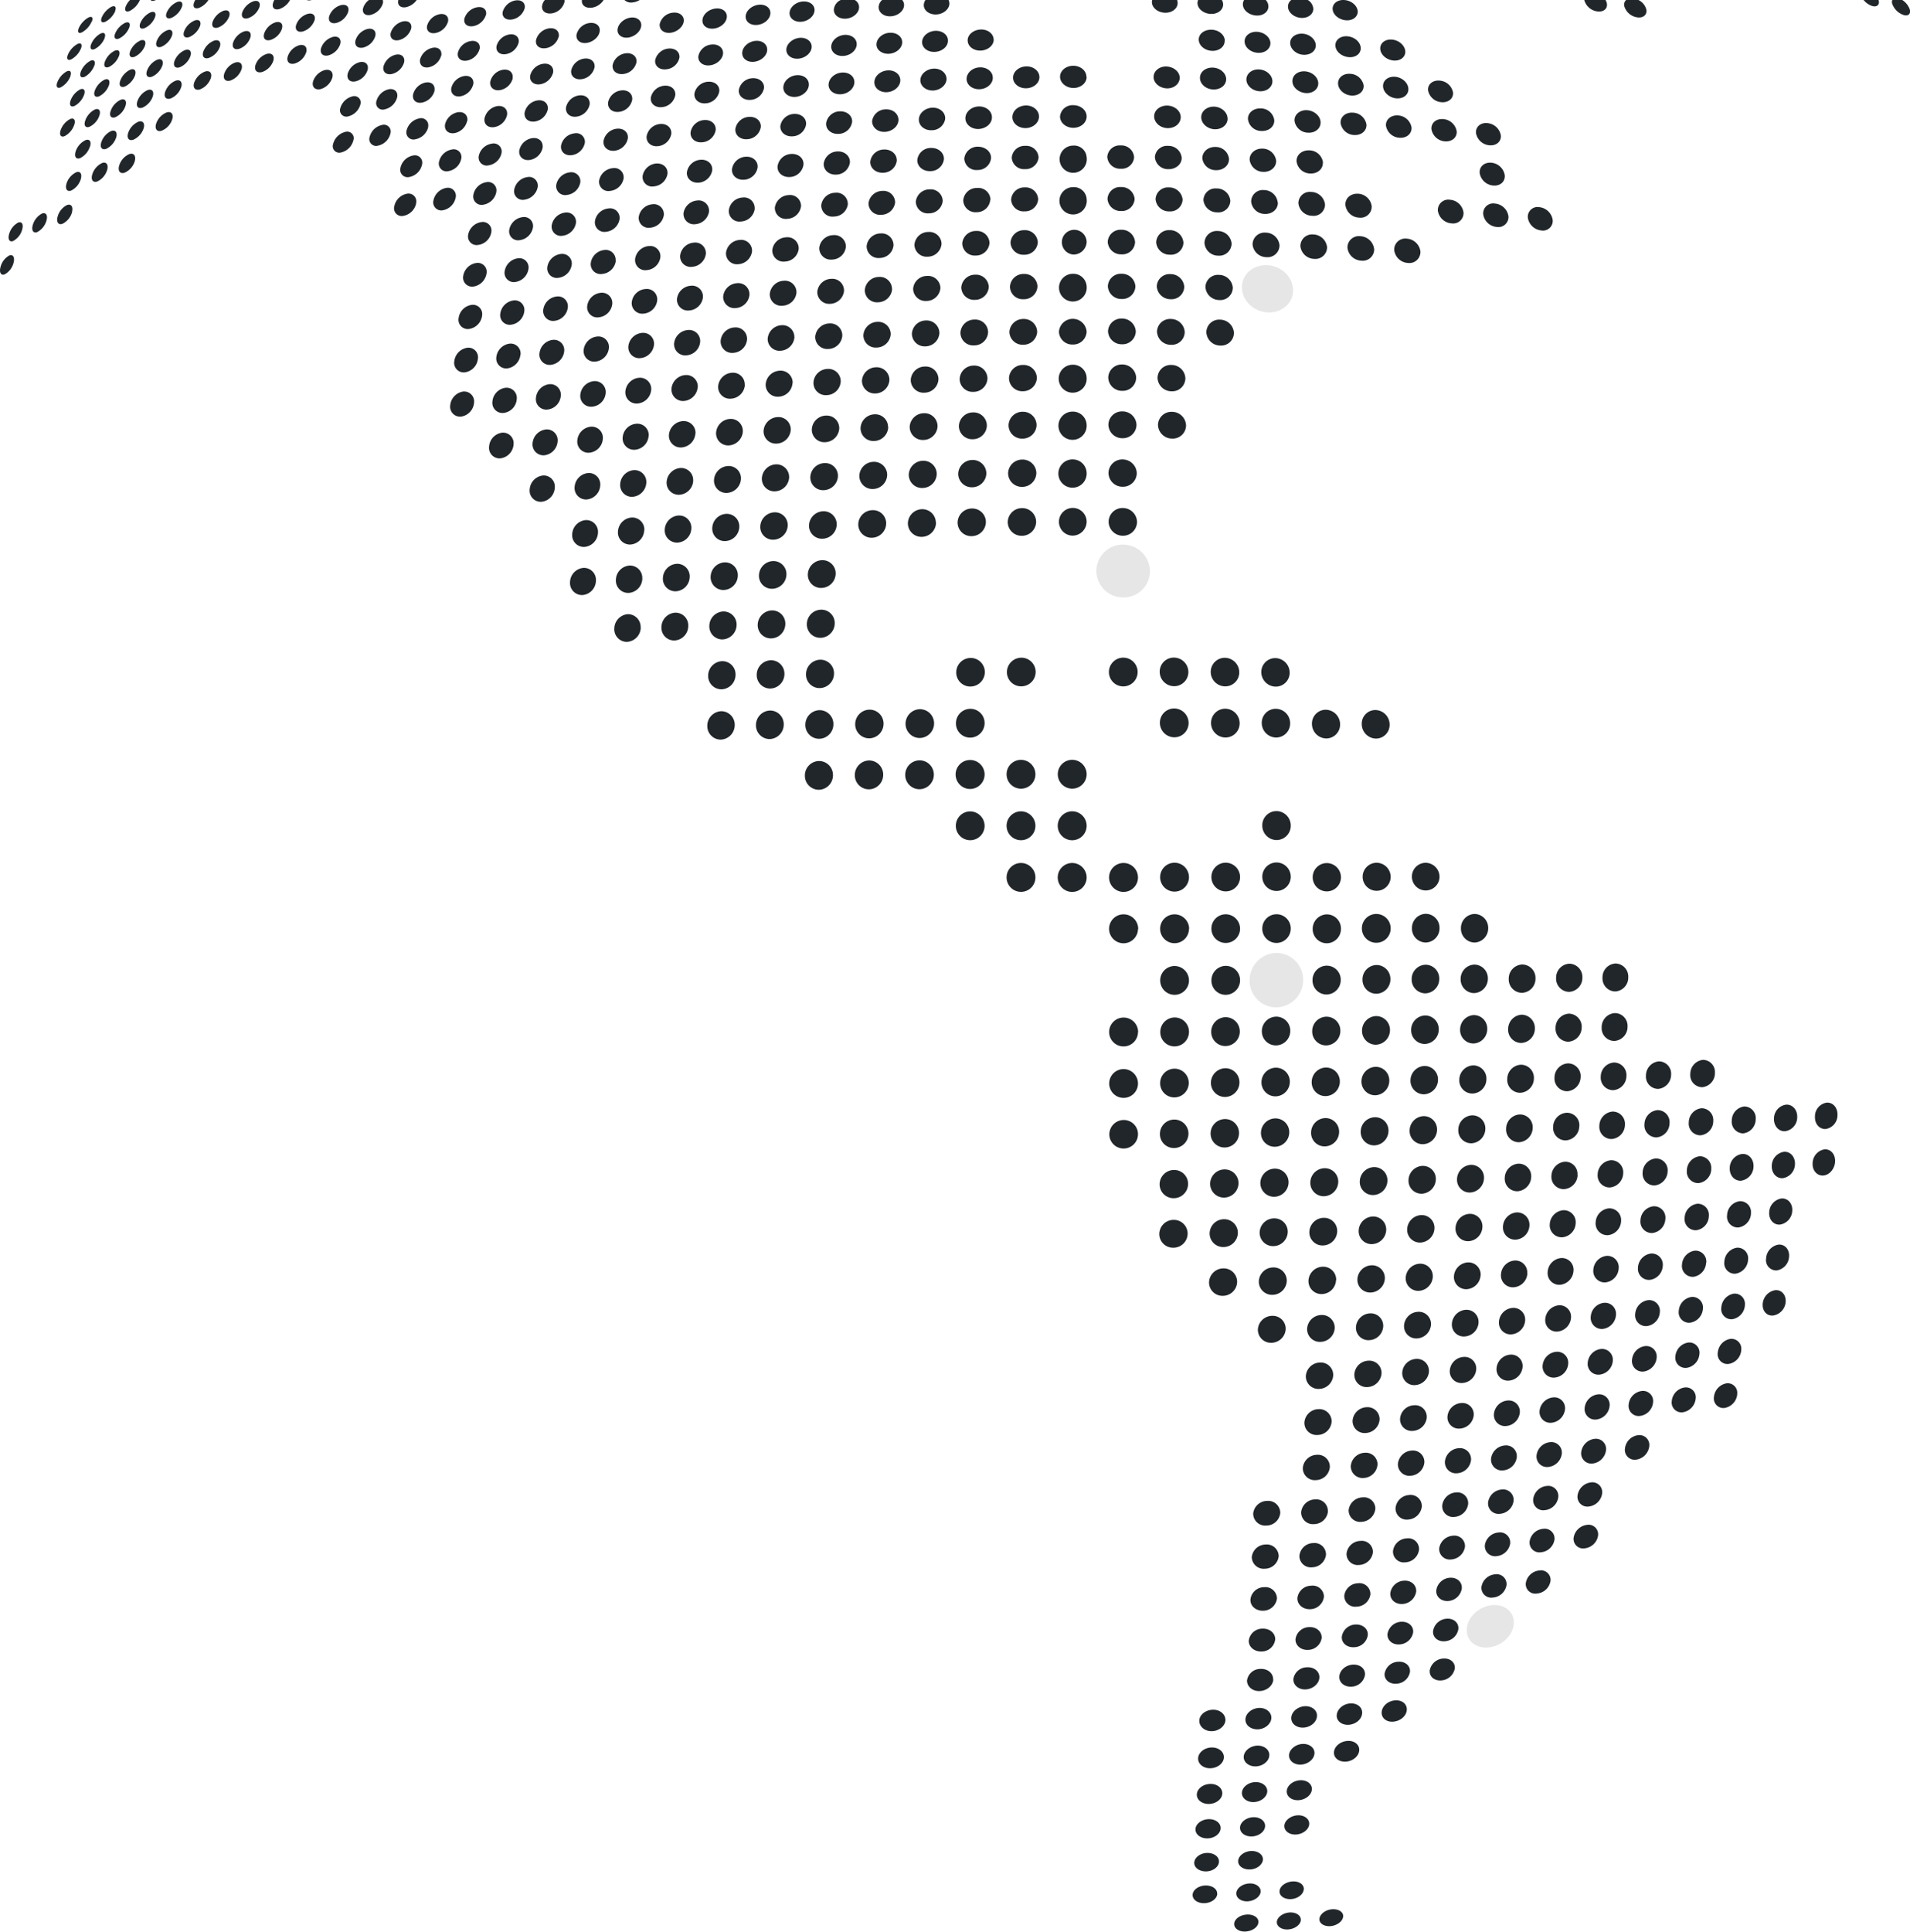 <svg xmlns="http://www.w3.org/2000/svg" id="Capa_1" data-name="Capa 1" viewBox="0 0 599.71 606.36"><defs><style>.cls-2{fill:#e6e6e6}</style></defs><path d="M614 113h3.09l-.05.1a6.84 6.84 0 0 1-3.14 3.33c-1.22.52-1.77-.13-1.25-1.44a6.4 6.4 0 0 1 1.35-2Zm6.47 0h1.64a1.5 1.5 0 0 1-.24.1c-.69.28-1.18.23-1.4-.1m14 0h4.13a6.35 6.35 0 0 1-2.91 2.46c-1.39.48-2.1-.24-1.61-1.62a6 6 0 0 1 .39-.84m24.88 0h4.87a5.94 5.94 0 0 1-3.33 2.83c-1.54.46-2.43-.4-2-1.87a4 4 0 0 1 .44-1Zm10.1 0h1.68-.15a2.22 2.22 0 0 1-1.53 0m19.55 0h4.35a2.1 2.1 0 0 1 0 1.14 5.4 5.4 0 0 1-3.79 3.53c-1.72.38-2.77-.56-2.39-2.12A5 5 0 0 1 689 113m9.22 0H704a5.62 5.62 0 0 1-3.27 2.24c-1.75.36-2.88-.6-2.5-2.17Zm45.95 0h6.22a2.1 2.1 0 0 1 0 .66 4.9 4.9 0 0 1-4 3.54c-2 .27-3.3-.83-3-2.49a3.7 3.7 0 0 1 .85-1.71Zm11.7 0h6.81a5.23 5.23 0 0 1-3.69 2.41c-2 .25-3.33-.82-3.12-2.41m13.36 0H774a5 5 0 0 1-2.11.75 3.06 3.06 0 0 1-2.67-.75Zm68 0h4.3a2.56 2.56 0 0 1 1.36 2.43c-.12 1.77-2 3.32-4.19 3.43s-3.87-1.19-3.71-3a3.65 3.65 0 0 1 2.24-2.9Zm12.89 0h6.33a2.5 2.5 0 0 1 .57 1.73c-.1 1.77-2 3.27-4.18 3.39s-3.9-1.24-3.79-3a3.14 3.14 0 0 1 1.07-2.11Zm13.61 0H871a2.8 2.8 0 0 1 .26 1.19c-.09 1.76-1.94 3.27-4.16 3.35s-4-1.31-3.88-3.07a2.93 2.93 0 0 1 .52-1.47Zm71.2 0h7.82a2.6 2.6 0 0 1 .17.87c.05 1.77-1.72 3.19-3.95 3.13s-4.08-1.52-4.13-3.3a3.2 3.2 0 0 1 .09-.7m14.42 0h7.45a2.64 2.64 0 0 1 .4 1.29c.09 1.77-1.66 3.17-3.88 3.08s-4.09-1.56-4.16-3.34a2.25 2.25 0 0 1 .19-1Zm14.47 0h6.76a2.9 2.9 0 0 1 .83 1.87c.11 1.78-1.61 3.15-3.83 3s-4.09-1.61-4.17-3.39a2.44 2.44 0 0 1 .41-1.52Zm14.75 0h5.22a3.55 3.55 0 0 1 1.72 2.62c.12 1.75-1.55 3.1-3.75 3s-4.09-1.64-4.19-3.4a2.58 2.58 0 0 1 1-2.19Zm92 0h6.7a3.4 3.4 0 0 1 .42 1.08c.29 1.66-1.07 2.78-3 2.5a4.87 4.87 0 0 1-4.08-3.53Zm13.15 0h3.88a4.62 4.62 0 0 1 2.48 3c.31 1.64-1 2.76-2.93 2.44a5 5 0 0 1-4-3.54 2 2 0 0 1 .61-1.91Zm74.57 0h4.71c.45 1.47-.47 2.31-2 1.89a5.9 5.9 0 0 1-2.7-1.89Zm9 0h3.15a5.84 5.84 0 0 1 2.33 2.87c.45 1.47-.42 2.29-1.93 1.83a5.76 5.76 0 0 1-3.53-3.46 1.76 1.76 0 0 1 0-1.24Zm-589.85 82.38a5.7 5.7 0 0 1-2.83 3.75c-1.14.41-1.73-.58-1.31-2.22a5.68 5.68 0 0 1 2.8-3.73c1.15-.4 1.74.56 1.34 2.2m2.7-10.41a5.72 5.72 0 0 1-2.86 3.68c-1.12.44-1.71-.52-1.28-2.11a5.9 5.9 0 0 1 2.84-3.67c1.16-.44 1.73.49 1.3 2.1m15.13-48a6.82 6.82 0 0 1-3 3.43c-1.13.5-1.63-.2-1.11-1.58a6.75 6.75 0 0 1 2.95-3.41c1.12-.5 1.61.18 1.12 1.56Zm3.28-8.7a6.85 6.85 0 0 1-3 3.35c-1.12.53-1.59-.14-1.07-1.47a7 7 0 0 1 3-3.34c1.12-.52 1.61.13 1.09 1.46Zm3.36-8.43a7 7 0 0 1-3 3.3c-1.11.53-1.56-.07-1-1.36a7.33 7.33 0 0 1 3-3.27c1.13-.54 1.6 0 1.06 1.33Zm-14.14 62.32a5.84 5.84 0 0 1-2.95 3.7c-1.19.42-1.84-.54-1.39-2.15a5.9 5.9 0 0 1 2.93-3.69c1.22-.43 1.84.51 1.41 2.14m8.7-30a6.23 6.23 0 0 1-3 3.56c-1.18.49-1.76-.35-1.28-1.82a6.25 6.25 0 0 1 3-3.54c1.19-.49 1.77.31 1.3 1.8Zm3.08-9.39a6.46 6.46 0 0 1-3 3.49c-1.18.48-1.73-.27-1.23-1.71a6.43 6.43 0 0 1 3-3.48c1.17-.5 1.73.27 1.24 1.7Zm3.19-9.11a6.72 6.72 0 0 1-3 3.45c-1.18.48-1.7-.21-1.21-1.61a6.63 6.63 0 0 1 3-3.41c1.18-.51 1.72.19 1.23 1.57ZM606 125a6.72 6.72 0 0 1-3.05 3.37c-1.17.51-1.69-.16-1.17-1.5a6.76 6.76 0 0 1 3-3.36c1.18-.49 1.71.14 1.19 1.49Zm3.33-8.48a6.9 6.9 0 0 1-3.07 3.3c-1.16.53-1.66-.1-1.14-1.4a7.1 7.1 0 0 1 3-3.28c1.16-.54 1.68.09 1.16 1.38Zm-13.53 63a5.71 5.71 0 0 1-3.07 3.74c-1.23.44-1.93-.57-1.49-2.2a5.71 5.71 0 0 1 3-3.72c1.27-.42 1.94.54 1.53 2.18Zm2.75-10.38a5.92 5.92 0 0 1-3.07 3.69c-1.24.43-1.9-.51-1.47-2.08a5.86 5.86 0 0 1 3.07-3.67c1.25-.46 1.9.47 1.47 2.06m2.84-10.14a6.1 6.1 0 0 1-3.08 3.64c-1.25.44-1.89-.44-1.43-2A6 6 0 0 1 600 157c1.25-.48 1.91.4 1.44 1.95Zm3-9.8a6 6 0 0 1-3.11 3.58c-1.23.49-1.87-.37-1.38-1.85a6.12 6.12 0 0 1 3.08-3.57c1.25-.47 1.87.35 1.41 1.84m3-9.48a6.4 6.4 0 0 1-3.12 3.52c-1.23.47-1.84-.3-1.36-1.75A6.35 6.35 0 0 1 606 138c1.23-.49 1.83.28 1.37 1.73Zm3.13-9.17a6.55 6.55 0 0 1-3.13 3.46c-1.24.47-1.81-.25-1.3-1.65a6.37 6.37 0 0 1 3.1-3.44c1.23-.49 1.84.23 1.33 1.63m3.21-8.87a6.52 6.52 0 0 1-3.14 3.39c-1.21.51-1.8-.19-1.28-1.53a6.62 6.62 0 0 1 3.12-3.36c1.23-.52 1.8.16 1.3 1.5m-6.9 44.58a5.83 5.83 0 0 1-3.17 3.72c-1.3.42-2-.52-1.56-2.13a5.81 5.81 0 0 1 3.14-3.69c1.3-.45 2 .49 1.59 2.1m2.83-10.18a6 6 0 0 1-3.19 3.66c-1.3.42-2-.47-1.53-2a5.9 5.9 0 0 1 3.16-3.62c1.3-.45 2 .42 1.56 2Zm2.91-9.89a6 6 0 0 1-3.19 3.6c-1.28.47-2-.4-1.49-1.9a6 6 0 0 1 3.17-3.57c1.3-.47 2 .37 1.51 1.87m3-9.56a6.35 6.35 0 0 1-3.2 3.53c-1.3.47-2-.33-1.46-1.8a6.2 6.2 0 0 1 3.17-3.5c1.3-.47 1.94.3 1.49 1.77m3.09-9.27a6.37 6.37 0 0 1-3.22 3.46c-1.27.49-1.91-.26-1.43-1.67a6.43 6.43 0 0 1 3.21-3.43c1.28-.49 1.92.25 1.44 1.64m3.15-8.93a6.36 6.36 0 0 1-3.22 3.39c-1.27.51-1.89-.19-1.39-1.55a6.55 6.55 0 0 1 3.21-3.38c1.26-.5 1.91.18 1.4 1.54m-6.31 45.07a5.7 5.7 0 0 1-3.25 3.72c-1.36.44-2.14-.56-1.69-2.17a5.71 5.71 0 0 1 3.23-3.7c1.37-.42 2.11.52 1.71 2.15m2.78-10.3a5.88 5.88 0 0 1-3.28 3.67c-1.35.42-2.06-.47-1.64-2a5.85 5.85 0 0 1 3.25-3.66c1.36-.45 2.1.46 1.67 2Zm2.87-10a6 6 0 0 1-3.29 3.6c-1.35.43-2.06-.42-1.59-1.94a6 6 0 0 1 3.26-3.59c1.35-.45 2.06.39 1.62 1.93m3-9.67a6.1 6.1 0 0 1-3.29 3.55c-1.34.45-2.05-.37-1.56-1.84a6 6 0 0 1 3.26-3.51c1.35-.49 2 .33 1.59 1.8m3-9.32a6.25 6.25 0 0 1-3.29 3.46c-1.32.49-2-.29-1.52-1.71a6 6 0 0 1 3.27-3.44c1.32-.51 2 .26 1.54 1.69m3.11-9a6.33 6.33 0 0 1-3.3 3.41c-1.31.47-2-.23-1.49-1.61a6.43 6.43 0 0 1 3.28-3.37c1.32-.51 2 .21 1.51 1.57m-3 35.16a5.71 5.71 0 0 1-3.36 3.67c-1.4.45-2.18-.51-1.75-2.1a5.78 5.78 0 0 1 3.33-3.65c1.42-.44 2.2.48 1.78 2.08m2.81-10.07a5.82 5.82 0 0 1-3.36 3.62c-1.41.43-2.17-.44-1.72-2a5.85 5.85 0 0 1 3.35-3.6c1.38-.46 2.18.42 1.73 2Zm2.9-9.74a6 6 0 0 1-3.37 3.55c-1.38.47-2.15-.39-1.68-1.87a6 6 0 0 1 3.35-3.52c1.4-.47 2.16.35 1.7 1.84m3-9.4a6.3 6.3 0 0 1-3.38 3.47c-1.39.46-2.12-.31-1.63-1.74a6 6 0 0 1 3.34-3.46c1.39-.48 2.13.29 1.67 1.73m3.41 16.29a5.9 5.9 0 0 1-3.45 3.62c-1.45.42-2.27-.48-1.84-2a5.87 5.87 0 0 1 3.44-3.61c1.45-.45 2.28.44 1.85 2Zm2.83-9.81a5.86 5.86 0 0 1-3.44 3.53c-1.45.47-2.25-.4-1.8-1.89a5.87 5.87 0 0 1 3.43-3.53c1.44-.45 2.26.39 1.81 1.89m2.91-9.49a6.06 6.06 0 0 1-3.45 3.48c-1.44.45-2.22-.35-1.75-1.79a6 6 0 0 1 3.43-3.46c1.44-.45 2.22.34 1.77 1.77m3.9 16.52a5.74 5.74 0 0 1-3.54 3.62c-1.51.42-2.37-.49-1.94-2.07a5.65 5.65 0 0 1 3.5-3.6c1.51-.43 2.39.47 2 2Zm2.75-9.9a5.66 5.66 0 0 1-3.51 3.55c-1.51.46-2.36-.43-1.91-1.94a5.73 5.73 0 0 1 3.5-3.53c1.49-.44 2.37.42 1.92 1.92m2.85-9.54a5.8 5.8 0 0 1-3.52 3.46c-1.49.46-2.34-.37-1.87-1.82a5.89 5.89 0 0 1 3.5-3.46c1.47-.45 2.34.35 1.89 1.82M659 132a5.62 5.62 0 0 1-3.58 3.62c-1.58.4-2.5-.53-2.08-2.1a5.59 5.59 0 0 1 3.58-3.6c1.56-.42 2.5.51 2.08 2.08m2.69-10a5.62 5.62 0 0 1-3.59 3.54c-1.56.43-2.46-.46-2-2a5.65 5.65 0 0 1 3.57-3.53c1.56-.42 2.47.45 2 2Zm7.64 7.33a5.48 5.48 0 0 1-3.67 3.62c-1.63.4-2.6-.56-2.18-2.15a5.45 5.45 0 0 1 3.64-3.6c1.61-.41 2.6.54 2.21 2.13m2.6-10a5.62 5.62 0 0 1-3.67 3.54c-1.59.42-2.57-.5-2.13-2a5.53 5.53 0 0 1 3.64-3.51c1.59-.42 2.58.47 2.16 2Zm5.6 17.95a5.4 5.4 0 0 1-3.74 3.7c-1.68.37-2.74-.66-2.36-2.32a5.44 5.44 0 0 1 3.73-3.67c1.68-.39 2.75.64 2.37 2.29m2.47-10.51a5.44 5.44 0 0 1-3.75 3.62c-1.66.39-2.7-.59-2.3-2.2a5.52 5.52 0 0 1 3.72-3.6c1.67-.4 2.73.58 2.33 2.18m2.51-10.12a5.47 5.47 0 0 1-3.73 3.55c-1.66.4-2.67-.54-2.27-2.08a5.49 5.49 0 0 1 3.71-3.51c1.67-.4 2.67.5 2.29 2Zm1.61 40.35a5.17 5.17 0 0 1-3.81 3.84 2.05 2.05 0 0 1-2.57-2.6 5.24 5.24 0 0 1 3.8-3.83 2.05 2.05 0 0 1 2.58 2.59m2.2-11.24a5.23 5.23 0 0 1-3.81 3.76A2 2 0 0 1 680 147a5.25 5.25 0 0 1 3.8-3.74 2 2 0 0 1 2.53 2.47Zm2.29-10.91a5.28 5.28 0 0 1-3.82 3.69c-1.73.37-2.84-.68-2.47-2.36a5.3 5.3 0 0 1 3.79-3.67c1.74-.37 2.86.68 2.5 2.34m2.39-10.54a5.31 5.31 0 0 1-3.8 3.62c-1.73.37-2.81-.63-2.42-2.24a5.35 5.35 0 0 1 3.77-3.6c1.72-.38 2.83.63 2.45 2.22m4.76 30.56a5.08 5.08 0 0 1-3.88 3.84 2.14 2.14 0 0 1-2.68-2.66 5.09 5.09 0 0 1 3.86-3.81 2.14 2.14 0 0 1 2.7 2.63m2.1-11.33a5.16 5.16 0 0 1-3.88 3.77 2.06 2.06 0 0 1-2.64-2.53 5.23 5.23 0 0 1 3.87-3.76c1.8-.33 3 .79 2.65 2.52m2.19-11a5.24 5.24 0 0 1-3.87 3.69c-1.78.37-3-.74-2.6-2.41a5.23 5.23 0 0 1 3.87-3.66c1.76-.36 2.94.72 2.6 2.38m2.2-10.54a5.33 5.33 0 0 1-3.87 3.6c-1.76.37-2.91-.67-2.54-2.29a5.35 5.35 0 0 1 3.84-3.59c1.77-.36 2.93.65 2.57 2.28m1.59 54.75a5 5 0 0 1-4 4 2.41 2.41 0 0 1-2.89-2.93 5 5 0 0 1 3.93-4 2.44 2.44 0 0 1 2.93 2.94Zm1.84-12.12a5.05 5.05 0 0 1-3.95 3.92 2.33 2.33 0 0 1-2.84-2.83 5 5 0 0 1 3.93-3.9 2.32 2.32 0 0 1 2.86 2.81m1.94-11.76a5.07 5.07 0 0 1-4 3.83 2.24 2.24 0 0 1-2.81-2.7 5.1 5.1 0 0 1 3.94-3.82 2.24 2.24 0 0 1 2.82 2.69Zm2-11.42a5.15 5.15 0 0 1-4 3.76c-1.85.32-3.08-.84-2.76-2.57a5.1 5.1 0 0 1 3.94-3.74c1.84-.33 3.07.8 2.77 2.55Zm2.06-11a5.14 5.14 0 0 1-3.91 3.67c-1.84.34-3-.77-2.72-2.46A5.17 5.17 0 0 1 709 128c1.84-.34 3 .75 2.72 2.44Zm2.15-10.68a5.13 5.13 0 0 1-3.91 3.59c-1.82.35-3-.7-2.65-2.33a5.14 5.14 0 0 1 3.89-3.57c1.81-.34 3 .69 2.67 2.31m2.41 55.22a5 5 0 0 1-4 4 2.52 2.52 0 0 1-3-3 5 5 0 0 1 4-4 2.51 2.51 0 0 1 3 3m1.75-12.2a4.94 4.94 0 0 1-4 3.92 2.43 2.43 0 0 1-3-2.87 5 5 0 0 1 4-3.9 2.42 2.42 0 0 1 3 2.85m1.84-11.83a5 5 0 0 1-4 3.83c-1.93.29-3.23-.95-2.93-2.75a5.07 5.07 0 0 1 4-3.81c1.93-.3 3.25.93 3 2.73Zm1.91-11.49a5.07 5.07 0 0 1-4 3.76c-1.89.3-3.17-.87-2.87-2.64a5.05 5.05 0 0 1 4-3.72c1.89-.33 3.19.85 2.9 2.6Zm2-11.1a5.09 5.09 0 0 1-4 3.66c-1.87.31-3.14-.81-2.81-2.5a5 5 0 0 1 4-3.64c1.87-.33 3.14.79 2.83 2.48Zm2-10.73a5.14 5.14 0 0 1-4 3.57c-1.86.31-3.11-.74-2.76-2.38a5.11 5.11 0 0 1 4-3.55c1.86-.33 3.1.72 2.79 2.36ZM722 239.49a4.78 4.78 0 0 1-4.07 4.28 3.12 3.12 0 0 1-3.4-3.6 4.8 4.8 0 0 1 4.06-4.27 3.13 3.13 0 0 1 3.41 3.59m1.21-13.85a4.79 4.79 0 0 1-4.07 4.23 3 3 0 0 1-3.34-3.49 4.81 4.81 0 0 1 4.05-4.22 3 3 0 0 1 3.36 3.48m1.32-13.56a4.84 4.84 0 0 1-4.09 4.18 2.91 2.91 0 0 1-3.28-3.4 4.81 4.81 0 0 1 4.06-4.16 2.92 2.92 0 0 1 3.31 3.38m1.4-13.27a4.89 4.89 0 0 1-4.09 4.13 2.83 2.83 0 0 1-3.24-3.29 4.87 4.87 0 0 1 4.08-4.09 2.8 2.8 0 0 1 3.25 3.25m1.5-12.93a4.84 4.84 0 0 1-4.09 4 2.71 2.71 0 0 1-3.19-3.16 4.91 4.91 0 0 1 4.07-4 2.71 2.71 0 0 1 3.21 3.15Zm1.57-12.63a4.94 4.94 0 0 1-4.09 4 2.63 2.63 0 0 1-3.13-3.06 4.92 4.92 0 0 1 4.07-4 2.61 2.61 0 0 1 3.15 3Zm1.64-12.25a4.91 4.91 0 0 1-4.07 3.9 2.53 2.53 0 0 1-3.09-2.92 4.91 4.91 0 0 1 4.06-3.88 2.52 2.52 0 0 1 3.1 2.9m1.73-11.92a4.94 4.94 0 0 1-4.07 3.83c-2 .28-3.31-1-3-2.8a5 5 0 0 1 4-3.81c2-.28 3.33 1 3.07 2.78m1.79-11.54a5 5 0 0 1-4.06 3.75c-1.94.29-3.29-.93-3-2.7a4.93 4.93 0 0 1 4-3.7c1.94-.3 3.29.89 3 2.65Zm1.84-11.19a4.92 4.92 0 0 1-4 3.64c-1.92.3-3.24-.84-2.93-2.55a5 5 0 0 1 4-3.62c1.92-.31 3.22.82 2.94 2.53Zm1.91-10.8a5 5 0 0 1-4 3.57c-1.93.3-3.23-.79-2.9-2.43a5.06 5.06 0 0 1 4-3.55c1.91-.3 3.19.77 2.9 2.41m-3.5 137a4.71 4.71 0 0 1-4.14 4.32 3.3 3.3 0 0 1-3.54-3.74 4.7 4.7 0 0 1 4.12-4.32 3.32 3.32 0 0 1 3.56 3.74m1-14.21a4.71 4.71 0 0 1-4.14 4.28 3.19 3.19 0 0 1-3.49-3.65 4.74 4.74 0 0 1 4.13-4.26 3.22 3.22 0 0 1 3.5 3.63m1.14-13.93a4.78 4.78 0 0 1-4.14 4.23 3.13 3.13 0 0 1-3.41-3.54 4.81 4.81 0 0 1 4.13-4.23 3.12 3.12 0 0 1 3.46 3.55Zm1.23-13.67a4.81 4.81 0 0 1-4.14 4.18 3 3 0 0 1-3.4-3.45 4.81 4.81 0 0 1 4.13-4.16 3 3 0 0 1 3.41 3.43m1.32-13.36a4.86 4.86 0 0 1-4.14 4.13 2.91 2.91 0 0 1-3.35-3.34 4.84 4.84 0 0 1 4.13-4.09 2.9 2.9 0 0 1 3.36 3.3m1.4-13a4.85 4.85 0 0 1-4.14 4 2.81 2.81 0 0 1-3.31-3.22 4.88 4.88 0 0 1 4.13-4 2.82 2.82 0 0 1 3.32 3.2Zm1.5-12.7a4.94 4.94 0 0 1-4.15 4 2.71 2.71 0 0 1-3.24-3.09 4.86 4.86 0 0 1 4.11-4 2.74 2.74 0 0 1 3.28 3.08Zm1.54-12.34a4.88 4.88 0 0 1-4.13 3.88c-2 .25-3.46-1.08-3.2-3a4.88 4.88 0 0 1 4.11-3.86c2-.25 3.44 1 3.22 3Zm1.61-12a4.9 4.9 0 0 1-4.11 3.81c-2 .26-3.41-1-3.15-2.85a4.9 4.9 0 0 1 4.09-3.79c2-.27 3.41 1 3.17 2.83m1.68-11.61a5 5 0 0 1-4.11 3.73c-2 .27-3.38-1-3.08-2.73a4.87 4.87 0 0 1 4.07-3.71c2-.28 3.37.93 3.12 2.71m1.74-11.22a4.94 4.94 0 0 1-4.09 3.62c-2 .28-3.32-.89-3-2.61a5 5 0 0 1 4.06-3.62c2-.29 3.33.88 3.07 2.61Zm-1.22 141.62a4.65 4.65 0 0 1-4.17 4.37 3.5 3.5 0 0 1-3.71-3.89 4.69 4.69 0 0 1 4.17-4.36 3.49 3.49 0 0 1 3.71 3.88m.89-14.56a4.71 4.71 0 0 1-4.2 4.34 3.43 3.43 0 0 1-3.66-3.79 4.75 4.75 0 0 1 4.2-4.32 3.39 3.39 0 0 1 3.66 3.77m1-14.3a4.7 4.7 0 0 1-4.2 4.29 3.28 3.28 0 0 1-3.6-3.69 4.75 4.75 0 0 1 4.19-4.28 3.31 3.31 0 0 1 3.61 3.68m1.07-14a4.79 4.79 0 0 1-4.21 4.25 3.21 3.21 0 0 1-3.55-3.61 4.73 4.73 0 0 1 4.17-4.23 3.23 3.23 0 0 1 3.59 3.59m1.13-13.74a4.76 4.76 0 0 1-4.2 4.18 3.1 3.1 0 0 1-3.5-3.5 4.76 4.76 0 0 1 4.18-4.14 3.09 3.09 0 0 1 3.52 3.46m1.23-13.43a4.8 4.8 0 0 1-4.21 4.11 3 3 0 0 1-3.45-3.37 4.83 4.83 0 0 1 4.18-4.11 3 3 0 0 1 3.48 3.37M754 183a4.83 4.83 0 0 1-4.2 4 2.91 2.91 0 0 1-3.41-3.27 4.83 4.83 0 0 1 4.18-4A2.94 2.94 0 0 1 754 183m1.37-12.76a4.82 4.82 0 0 1-4.2 3.95 2.82 2.82 0 0 1-3.36-3.14 4.86 4.86 0 0 1 4.18-3.94 2.84 2.84 0 0 1 3.38 3.13m1.42-12.41a4.83 4.83 0 0 1-4.16 3.88c-2.08.23-3.55-1.13-3.31-3a4.78 4.78 0 0 1 4.16-3.84 2.72 2.72 0 0 1 3.31 3Zm1.51-12a4.86 4.86 0 0 1-4.16 3.79c-2.05.25-3.5-1.07-3.26-2.92a4.85 4.85 0 0 1 4.14-3.76c2-.24 3.5 1 3.28 2.89m1.54-11.68a4.82 4.82 0 0 1-4.13 3.71c-2 .26-3.46-1-3.2-2.78a4.83 4.83 0 0 1 4.11-3.69c2-.26 3.48 1 3.22 2.76m1.61-11.29c-.22 1.75-2.1 3.34-4.11 3.62s-3.43-.93-3.15-2.66a4.82 4.82 0 0 1 4.09-3.6c2-.25 3.45.93 3.17 2.64m-1.18 172.48a4.59 4.59 0 0 1-4.24 4.44 3.78 3.78 0 0 1-3.89-4.09 4.61 4.61 0 0 1 4.23-4.44 3.77 3.77 0 0 1 3.9 4.09m.64-15.07a4.63 4.63 0 0 1-4.26 4.4 3.67 3.67 0 0 1-3.83-4 4.66 4.66 0 0 1 4.23-4.42 3.68 3.68 0 0 1 3.86 4Zm.72-14.88a4.68 4.68 0 0 1-4.25 4.39 3.6 3.6 0 0 1-3.8-3.93 4.69 4.69 0 0 1 4.25-4.37 3.57 3.57 0 0 1 3.8 3.91m.81-14.63a4.69 4.69 0 0 1-4.25 4.34 3.49 3.49 0 0 1-3.76-3.85 4.7 4.7 0 0 1 4.25-4.32 3.5 3.5 0 0 1 3.76 3.83m.9-14.38a4.7 4.7 0 0 1-4.26 4.28 3.4 3.4 0 0 1-3.71-3.74 4.75 4.75 0 0 1 4.24-4.28 3.42 3.42 0 0 1 3.73 3.74m1-14.11a4.73 4.73 0 0 1-4.26 4.23 3.32 3.32 0 0 1-3.66-3.65 4.72 4.72 0 0 1 4.25-4.22 3.3 3.3 0 0 1 3.67 3.64m1.06-13.83a4.74 4.74 0 0 1-4.26 4.16 3.19 3.19 0 0 1-3.61-3.53 4.75 4.75 0 0 1 4.23-4.16 3.23 3.23 0 0 1 3.64 3.53m1.11-13.51a4.76 4.76 0 0 1-4.31 4.07 3.11 3.11 0 0 1-3.55-3.43 4.76 4.76 0 0 1 4.23-4.09 3.11 3.11 0 0 1 3.57 3.41Zm1.19-13.18a4.77 4.77 0 0 1-4.23 4 3 3 0 0 1-3.51-3.32 4.73 4.73 0 0 1 4.23-4 3 3 0 0 1 3.51 3.29Zm1.27-12.83a4.76 4.76 0 0 1-4.23 4 2.92 2.92 0 0 1-3.47-3.2 4.79 4.79 0 0 1 4.22-3.93 2.93 2.93 0 0 1 3.48 3.18Zm1.32-12.48a4.79 4.79 0 0 1-4.22 3.88c-2.11.19-3.62-1.17-3.41-3.09a4.75 4.75 0 0 1 4.19-3.83c2.1-.21 3.66 1.13 3.44 3Zm1.37-12.1a4.76 4.76 0 0 1-4.2 3.78c-2.08.23-3.59-1.1-3.36-3a4.76 4.76 0 0 1 4.18-3.75c2.08-.23 3.58 1.08 3.38 2.93Zm1.34-11.8a4.76 4.76 0 0 1-4.17 3.69c-2.07.23-3.54-1-3.31-2.83a4.77 4.77 0 0 1 4.16-3.67c2-.23 3.55 1 3.32 2.81m1.48-11.32c-.23 1.73-2.1 3.33-4.14 3.58s-3.52-1-3.26-2.71 2.08-3.32 4.12-3.57 3.52 1 3.28 2.7M774.35 310a4.6 4.6 0 0 1-4.3 4.47 3.94 3.94 0 0 1-4-4.21 4.58 4.58 0 0 1 4.26-4.48 4 4 0 0 1 4 4.22Zm.49-15.35a4.6 4.6 0 0 1-4.3 4.46 3.87 3.87 0 0 1-4-4.15 4.6 4.6 0 0 1 4.28-4.44 3.86 3.86 0 0 1 4 4.13Zm.59-15.16a4.65 4.65 0 0 1-4.32 4.43 3.77 3.77 0 0 1-3.92-4.06 4.64 4.64 0 0 1 4.28-4.42 3.79 3.79 0 0 1 4 4Zm.66-14.94a4.68 4.68 0 0 1-4.32 4.39 3.68 3.68 0 0 1-3.88-4 4.65 4.65 0 0 1 4.3-4.37 3.7 3.7 0 0 1 3.9 4Zm.72-14.72a4.66 4.66 0 0 1-4.3 4.34 3.57 3.57 0 0 1-3.84-3.88A4.66 4.66 0 0 1 773 246a3.58 3.58 0 0 1 3.84 3.88Zm.82-14.47a4.7 4.7 0 0 1-4.3 4.3 3.51 3.51 0 0 1-3.81-3.8 4.7 4.7 0 0 1 4.29-4.28 3.51 3.51 0 0 1 3.82 3.78m.88-14.18a4.7 4.7 0 0 1-4.3 4.23 3.42 3.42 0 0 1-3.76-3.69 4.74 4.74 0 0 1 4.3-4.23 3.41 3.41 0 0 1 3.76 3.69m1-13.9a4.67 4.67 0 0 1-4.28 4.16 3.3 3.3 0 0 1-3.71-3.58 4.69 4.69 0 0 1 4.29-4.14 3.27 3.27 0 0 1 3.7 3.56m1-13.58a4.68 4.68 0 0 1-4.28 4.09 3.2 3.2 0 0 1-3.66-3.48 4.72 4.72 0 0 1 4.26-4.07 3.22 3.22 0 0 1 3.68 3.46m1.09-13.23a4.69 4.69 0 0 1-4.28 4 3.11 3.11 0 0 1-3.61-3.35 4.72 4.72 0 0 1 4.27-4 3.15 3.15 0 0 1 3.62 3.36Zm1.14-12.9a4.71 4.71 0 0 1-4.26 3.93 3 3 0 0 1-3.55-3.25 4.71 4.71 0 0 1 4.23-3.92c2.16-.17 3.76 1.26 3.58 3.24m1.2-12.54a4.69 4.69 0 0 1-4.25 3.85c-2.13.21-3.69-1.21-3.5-3.13a4.72 4.72 0 0 1 4.21-3.83c2.15-.19 3.71 1.19 3.54 3.11m1.25-12.14a4.64 4.64 0 0 1-4.21 3.74c-2.14.21-3.68-1.14-3.47-3a4.69 4.69 0 0 1 4.19-3.72c2.14-.21 3.68 1.12 3.49 3Zm1.3-11.79a4.64 4.64 0 0 1-4.2 3.66c-2.09.23-3.62-1.07-3.41-2.89a4.7 4.7 0 0 1 4.18-3.63c2.09-.19 3.62 1.06 3.43 2.86m1.35-11.38c-.23 1.75-2.1 3.34-4.18 3.57s-3.57-1-3.36-2.76a4.69 4.69 0 0 1 4.16-3.55c2.06-.23 3.59 1 3.38 2.74m1.42 189.84a4.56 4.56 0 0 1-4.33 4.48 4 4 0 0 1-4.09-4.23 4.61 4.61 0 0 1 4.33-4.5 4 4 0 0 1 4.09 4.25m.45-15.42a4.6 4.6 0 0 1-4.35 4.46 3.93 3.93 0 0 1-4.06-4.18 4.64 4.64 0 0 1 4.34-4.45 3.93 3.93 0 0 1 4.07 4.17m.52-15.24a4.61 4.61 0 0 1-4.35 4.42 3.85 3.85 0 0 1-4-4.09 4.64 4.64 0 0 1 4.35-4.42 3.83 3.83 0 0 1 4 4.09m.59-15a4.64 4.64 0 0 1-4.35 4.39 3.77 3.77 0 0 1-4-4 4.68 4.68 0 0 1 4.33-4.39 3.78 3.78 0 0 1 4 4Zm.68-14.8a4.71 4.71 0 0 1-4.37 4.35 3.7 3.7 0 0 1-3.94-3.93 4.72 4.72 0 0 1 4.35-4.34 3.71 3.71 0 0 1 4 3.92Zm.72-14.53a4.7 4.7 0 0 1-4.35 4.29A3.6 3.6 0 0 1 784 235a4.69 4.69 0 0 1 4.34-4.27 3.6 3.6 0 0 1 3.91 3.83Zm.78-14.26a4.64 4.64 0 0 1-4.33 4.23 3.5 3.5 0 0 1-3.85-3.74 4.69 4.69 0 0 1 4.34-4.21 3.48 3.48 0 0 1 3.84 3.72m.87-14a4.65 4.65 0 0 1-4.33 4.14 3.41 3.41 0 0 1-3.82-3.62 4.69 4.69 0 0 1 4.34-4.14 3.41 3.41 0 0 1 3.81 3.62m.92-13.63a4.66 4.66 0 0 1-4.33 4.07 3.31 3.31 0 0 1-3.75-3.53 4.66 4.66 0 0 1 4.3-4.06 3.33 3.33 0 0 1 3.78 3.52m1-13.31a4.7 4.7 0 0 1-4.32 4 3.25 3.25 0 0 1-3.7-3.43 4.69 4.69 0 0 1 4.29-4 3.26 3.26 0 0 1 3.73 3.41Zm1-12.95a4.67 4.67 0 0 1-4.28 3.92c-2.2.15-3.86-1.32-3.67-3.31a4.64 4.64 0 0 1 4.28-3.88c2.18-.17 3.83 1.29 3.67 3.27m1.08-12.59a4.62 4.62 0 0 1-4.27 3.83c-2.18.18-3.79-1.24-3.6-3.18a4.59 4.59 0 0 1 4.24-3.79c2.17-.18 3.8 1.22 3.63 3.14M799 141.7a4.59 4.59 0 0 1-4.23 3.73c-2.17.19-3.75-1.19-3.57-3.06a4.62 4.62 0 0 1 4.23-3.71c2.15-.17 3.76 1.17 3.57 3Zm1.18-11.81c-.2 1.81-2.08 3.42-4.23 3.63s-3.73-1.13-3.51-2.93a4.59 4.59 0 0 1 4.2-3.62c2.13-.2 3.71 1.12 3.54 2.92m1.19-11.44c-.19 1.77-2.06 3.34-4.18 3.53s-3.65-1-3.46-2.79 2.06-3.32 4.17-3.52 3.64 1 3.47 2.78m2.48 222.18a4.57 4.57 0 0 1-4.39 4.53 4.24 4.24 0 0 1-4.22-4.39 4.56 4.56 0 0 1 4.36-4.53 4.24 4.24 0 0 1 4.25 4.39m.26-15.77a4.57 4.57 0 0 1-4.39 4.51 4.18 4.18 0 0 1-4.21-4.35 4.57 4.57 0 0 1 4.39-4.49 4.15 4.15 0 0 1 4.21 4.33m.33-15.64a4.63 4.63 0 0 1-4.4 4.49 4.08 4.08 0 0 1-4.16-4.28 4.58 4.58 0 0 1 4.36-4.5 4.1 4.1 0 0 1 4.2 4.29m.38-15.49a4.6 4.6 0 0 1-4.38 4.46 4 4 0 0 1-4.15-4.22 4.62 4.62 0 0 1 4.39-4.45 4 4 0 0 1 4.14 4.21m.47-15.31a4.62 4.62 0 0 1-4.4 4.42 3.91 3.91 0 0 1-4.09-4.13 4.62 4.62 0 0 1 4.38-4.42 3.93 3.93 0 0 1 4.11 4.13m.52-15.09a4.65 4.65 0 0 1-4.4 4.39 3.86 3.86 0 0 1-4.06-4.07 4.64 4.64 0 0 1 4.39-4.37 3.85 3.85 0 0 1 4.07 4.05m.59-14.86a4.68 4.68 0 0 1-4.4 4.34 3.79 3.79 0 0 1-4-4 4.66 4.66 0 0 1 4.39-4.32 3.78 3.78 0 0 1 4 4Zm.64-14.59a4.64 4.64 0 0 1-4.39 4.26 3.68 3.68 0 0 1-4-3.88A4.64 4.64 0 0 1 803 230a3.69 3.69 0 0 1 4 3.88Zm.69-14.32a4.62 4.62 0 0 1-4.37 4.2 3.59 3.59 0 0 1-3.93-3.78 4.61 4.61 0 0 1 4.35-4.2 3.6 3.6 0 0 1 3.95 3.78m.75-14a4.61 4.61 0 0 1-4.35 4.14 3.52 3.52 0 0 1-3.9-3.68 4.63 4.63 0 0 1 4.35-4.13 3.5 3.5 0 0 1 3.9 3.67m.81-13.7a4.61 4.61 0 0 1-4.35 4.07 3.42 3.42 0 0 1-3.83-3.57 4.62 4.62 0 0 1 4.33-4.05 3.41 3.41 0 0 1 3.85 3.55m.85-13.34a4.58 4.58 0 0 1-4.31 4A3.32 3.32 0 0 1 802 179a4.59 4.59 0 0 1 4.32-4 3.33 3.33 0 0 1 3.79 3.45Zm.9-13a4.56 4.56 0 0 1-4.3 3.9c-2.21.14-3.9-1.34-3.74-3.35a4.57 4.57 0 0 1 4.28-3.87c2.24-.16 3.9 1.33 3.76 3.32m1-12.62a4.56 4.56 0 0 1-4.29 3.8c-2.2.15-3.86-1.3-3.69-3.24a4.53 4.53 0 0 1 4.27-3.77c2.2-.16 3.86 1.27 3.71 3.21m1-12.25a4.52 4.52 0 0 1-4.24 3.7c-2.19.16-3.82-1.24-3.66-3.11a4.54 4.54 0 0 1 4.25-3.69c2.16-.15 3.81 1.23 3.65 3.1m1-11.85c-.16 1.82-2.05 3.42-4.23 3.6s-3.78-1.17-3.59-3 2.06-3.41 4.21-3.58 3.76 1.15 3.61 3Zm1-11.47c-.17 1.77-2 3.32-4.19 3.5s-3.73-1.11-3.55-2.87 2.06-3.29 4.19-3.48 3.73 1.1 3.55 2.85m4.2 223.12a4.56 4.56 0 0 1-4.42 4.53 4.3 4.3 0 0 1-4.3-4.41 4.56 4.56 0 0 1 4.42-4.54 4.27 4.27 0 0 1 4.3 4.42m.22-15.84a4.56 4.56 0 0 1-4.42 4.51 4.22 4.22 0 0 1-4.28-4.37 4.59 4.59 0 0 1 4.42-4.51 4.23 4.23 0 0 1 4.28 4.37m.28-15.71a4.57 4.57 0 0 1-4.42 4.49 4.15 4.15 0 0 1-4.25-4.3 4.61 4.61 0 0 1 4.42-4.49 4.14 4.14 0 0 1 4.25 4.3m.35-15.54a4.59 4.59 0 0 1-4.44 4.45 4.06 4.06 0 0 1-4.19-4.24 4.61 4.61 0 0 1 4.42-4.46 4.09 4.09 0 0 1 4.21 4.25m.4-15.37a4.64 4.64 0 0 1-4.44 4.42 4 4 0 0 1-4.18-4.17 4.64 4.64 0 0 1 4.44-4.43 4 4 0 0 1 4.18 4.18m.45-15.15a4.63 4.63 0 0 1-4.44 4.38 3.93 3.93 0 0 1-4.13-4.1 4.63 4.63 0 0 1 4.41-4.37 4 4 0 0 1 4.16 4.09m.5-14.91a4.6 4.6 0 0 1-4.42 4.31 3.86 3.86 0 0 1-4.11-4 4.64 4.64 0 0 1 4.42-4.32 3.86 3.86 0 0 1 4.11 4Zm.55-14.67a4.57 4.57 0 0 1-4.42 4.26 3.75 3.75 0 0 1-4-3.91 4.61 4.61 0 0 1 4.4-4.25 3.77 3.77 0 0 1 4.07 3.9Zm.61-14.37a4.6 4.6 0 0 1-4.4 4.2 3.69 3.69 0 0 1-4-3.81 4.6 4.6 0 0 1 4.38-4.2 3.71 3.71 0 0 1 4 3.81Zm.64-14.05a4.55 4.55 0 0 1-4.38 4.12 3.59 3.59 0 0 1-4-3.72 4.57 4.57 0 0 1 4.37-4.11 3.6 3.6 0 0 1 4 3.71Zm.7-13.74a4.53 4.53 0 0 1-4.37 4 3.5 3.5 0 0 1-3.92-3.61 4.54 4.54 0 0 1 4.35-4 3.5 3.5 0 0 1 3.94 3.6Zm.74-13.41a4.53 4.53 0 0 1-4.35 4 3.44 3.44 0 0 1-3.88-3.52 4.54 4.54 0 0 1 4.33-3.93 3.44 3.44 0 0 1 3.9 3.48Zm.76-13a4.51 4.51 0 0 1-4.31 3.88c-2.26.12-4-1.4-3.83-3.39a4.52 4.52 0 0 1 4.3-3.86c2.25-.13 4 1.38 3.84 3.37m.82-12.66a4.45 4.45 0 0 1-4.28 3.76c-2.24.14-3.92-1.33-3.8-3.27a4.51 4.51 0 0 1 4.28-3.76c2.24-.12 3.94 1.33 3.8 3.27m.86-12.29c-.13 1.89-2.06 3.54-4.26 3.68s-3.9-1.28-3.74-3.17 2-3.51 4.24-3.65 3.9 1.26 3.76 3.14m.89-11.88c-.14 1.82-2.05 3.41-4.25 3.56s-3.83-1.22-3.69-3 2.05-3.39 4.23-3.55 3.85 1.21 3.71 3Zm.9-11.5c-.16 1.76-2 3.32-4.19 3.47s-3.8-1.17-3.64-2.91 2-3.31 4.19-3.45 3.78 1.14 3.64 2.89m5.79 240a4.55 4.55 0 0 1-4.46 4.54 4.39 4.39 0 0 1-4.36-4.49 4.53 4.53 0 0 1 4.43-4.54 4.39 4.39 0 0 1 4.39 4.49m.14-16a4.55 4.55 0 0 1-4.46 4.53 4.31 4.31 0 0 1-4.35-4.44 4.56 4.56 0 0 1 4.44-4.54 4.35 4.35 0 0 1 4.37 4.45m.19-15.9a4.57 4.57 0 0 1-4.47 4.52 4.24 4.24 0 0 1-4.32-4.38 4.58 4.58 0 0 1 4.45-4.53 4.27 4.27 0 0 1 4.34 4.39m.22-15.75a4.57 4.57 0 0 1-4.45 4.49 4.21 4.21 0 0 1-4.3-4.34 4.57 4.57 0 0 1 4.45-4.49 4.19 4.19 0 0 1 4.3 4.34m.3-15.61a4.58 4.58 0 0 1-4.47 4.45 4.13 4.13 0 0 1-4.27-4.26 4.6 4.6 0 0 1 4.46-4.46 4.15 4.15 0 0 1 4.28 4.27m.33-15.42a4.59 4.59 0 0 1-4.46 4.42 4.07 4.07 0 0 1-4.24-4.21 4.6 4.6 0 0 1 4.45-4.41 4.1 4.1 0 0 1 4.25 4.2m.38-15.19a4.61 4.61 0 0 1-4.46 4.37 4 4 0 0 1-4.21-4.14 4.59 4.59 0 0 1 4.44-4.36 4 4 0 0 1 4.23 4.13m.41-15a4.59 4.59 0 0 1-4.43 4.31 3.93 3.93 0 0 1-4.18-4.05 4.55 4.55 0 0 1 4.44-4.3 3.93 3.93 0 0 1 4.17 4Zm.46-14.7a4.53 4.53 0 0 1-4.42 4.24 3.84 3.84 0 0 1-4.13-4 4.54 4.54 0 0 1 4.42-4.23 3.86 3.86 0 0 1 4.13 4Zm.5-14.43a4.51 4.51 0 0 1-4.4 4.18 3.78 3.78 0 0 1-4.1-3.86 4.55 4.55 0 0 1 4.41-4.16 3.77 3.77 0 0 1 4.09 3.84m.55-14.1a4.54 4.54 0 0 1-4.4 4.11 3.71 3.71 0 0 1-4-3.78 4.51 4.51 0 0 1 4.39-4.07 3.68 3.68 0 0 1 4 3.74Zm.57-13.78a4.45 4.45 0 0 1-4.36 4 3.62 3.62 0 0 1-4-3.67 4.51 4.51 0 0 1 4.37-4 3.61 3.61 0 0 1 4 3.65Zm.63-13.44a4.45 4.45 0 0 1-4.35 3.93 3.5 3.5 0 0 1-4-3.55 4.43 4.43 0 0 1 4.33-3.91 3.53 3.53 0 0 1 4 3.53Zm.64-13.07a4.41 4.41 0 0 1-4.32 3.84c-2.27.11-4-1.43-3.91-3.44a4.42 4.42 0 0 1 4.31-3.83c2.27-.11 4 1.43 3.92 3.43m.69-12.7a4.38 4.38 0 0 1-4.3 3.75c-2.25.12-4-1.39-3.86-3.34a4.4 4.4 0 0 1 4.28-3.73c2.25-.1 4 1.37 3.88 3.32m.71-12.32c-.12 1.89-2 3.51-4.26 3.64s-4-1.31-3.83-3.2 2-3.5 4.26-3.62 3.94 1.29 3.83 3.18m.73-11.92c-.12 1.83-2 3.41-4.23 3.53s-3.9-1.26-3.76-3.08 2-3.4 4.21-3.53 3.9 1.26 3.78 3.08m8.32 229.18a4.55 4.55 0 0 1-4.49 4.55 4.42 4.42 0 0 1-4.42-4.49 4.58 4.58 0 0 1 4.47-4.57 4.43 4.43 0 0 1 4.44 4.51m.11-16a4.57 4.57 0 0 1-4.49 4.54 4.39 4.39 0 0 1-4.41-4.46 4.57 4.57 0 0 1 4.49-4.54 4.38 4.38 0 0 1 4.41 4.46m.83-62.85a4.58 4.58 0 0 1-4.47 4.43 4.17 4.17 0 0 1-4.3-4.25 4.56 4.56 0 0 1 4.47-4.41 4.15 4.15 0 0 1 4.3 4.23m.31-15.24a4.56 4.56 0 0 1-4.47 4.37 4.1 4.1 0 0 1-4.27-4.18 4.54 4.54 0 0 1 4.46-4.35 4.11 4.11 0 0 1 4.28 4.16m.33-15a4.53 4.53 0 0 1-4.46 4.3 4 4 0 0 1-4.23-4.09 4.52 4.52 0 0 1 4.44-4.28A4 4 0 0 1 852 247Zm.36-14.73a4.48 4.48 0 0 1-4.41 4.11 4 4 0 0 1-4.2-4 4.51 4.51 0 0 1 4.44-4.22 4 4 0 0 1 4.19 4Zm.42-14.46a4.48 4.48 0 0 1-4.42 4.16 3.85 3.85 0 0 1-4.16-3.9 4.48 4.48 0 0 1 4.4-4.16 3.89 3.89 0 0 1 4.18 3.9m.43-14.14a4.47 4.47 0 0 1-4.4 4.09 3.81 3.81 0 0 1-4.16-3.88 4.48 4.48 0 0 1 4.41-4.07 3.8 3.8 0 0 1 4.12 3.79Zm.45-13.81a4.39 4.39 0 0 1-4.37 4 3.7 3.7 0 0 1-4.07-3.71 4.44 4.44 0 0 1 4.37-4 3.72 3.72 0 0 1 4.07 3.69Zm.51-13.48a4.4 4.4 0 0 1-4.36 3.92 3.62 3.62 0 0 1-4-3.6 4.42 4.42 0 0 1 4.35-3.9 3.65 3.65 0 0 1 4 3.58Zm.52-13.09a4.34 4.34 0 0 1-4.32 3.81c-2.31.09-4.09-1.48-4-3.49a4.34 4.34 0 0 1 4.3-3.8c2.29-.09 4.09 1.47 4 3.48Zm.53-12.74c-.07 2-2 3.62-4.28 3.72s-4-1.41-4-3.37a4.29 4.29 0 0 1 4.28-3.69c2.27-.11 4 1.4 4 3.34m.57-12.34c-.08 1.9-2 3.51-4.24 3.61s-4-1.36-3.9-3.25 2-3.49 4.24-3.6 4 1.35 3.9 3.24m.59-11.94c-.08 1.83-2 3.39-4.21 3.49s-4-1.29-3.85-3.13 2-3.39 4.22-3.47 3.93 1.29 3.84 3.11m9.94 229.78a4.57 4.57 0 0 1-4.51 4.56 4.47 4.47 0 0 1-4.47-4.53 4.53 4.53 0 0 1 4.5-4.54 4.47 4.47 0 0 1 4.48 4.51m.08-16.07a4.6 4.6 0 0 1-4.52 4.55 4.45 4.45 0 0 1-4.44-4.5 4.58 4.58 0 0 1 4.51-4.54 4.44 4.44 0 0 1 4.45 4.49m.61-63a4.55 4.55 0 0 1-4.49 4.41 4.25 4.25 0 0 1-4.35-4.29 4.54 4.54 0 0 1 4.49-4.39A4.24 4.24 0 0 1 867 277Zm.22-15.28a4.5 4.5 0 0 1-4.47 4.35 4.15 4.15 0 0 1-4.31-4.19 4.52 4.52 0 0 1 4.47-4.35 4.16 4.16 0 0 1 4.31 4.19m.26-15a4.5 4.5 0 0 1-4.45 4.28 4.1 4.1 0 0 1-4.3-4.12 4.5 4.5 0 0 1 4.46-4.27 4.09 4.09 0 0 1 4.29 4.11m.28-14.77a4.44 4.44 0 0 1-4.44 4.21 4 4 0 0 1-4.26-4 4.46 4.46 0 0 1 4.44-4.21 4 4 0 0 1 4.26 4m.3-14.48a4.45 4.45 0 0 1-4.42 4.15 4 4 0 0 1-4.22-4 4.43 4.43 0 0 1 4.41-4.13 4 4 0 0 1 4.23 3.93Zm.32-14.17a4.41 4.41 0 0 1-4.4 4.07 3.89 3.89 0 0 1-4.17-3.86 4.38 4.38 0 0 1 4.38-4 3.89 3.89 0 0 1 4.19 3.83Zm.35-13.83a4.38 4.38 0 0 1-4.37 4 3.82 3.82 0 0 1-4.14-3.76 4.36 4.36 0 0 1 4.35-4 3.83 3.83 0 0 1 4.16 3.74Zm.37-13.49a4.32 4.32 0 0 1-4.34 3.88 3.75 3.75 0 0 1-4.11-3.66 4.32 4.32 0 0 1 4.34-3.86 3.76 3.76 0 0 1 4.11 3.64m.38-13.13a4.26 4.26 0 0 1-4.3 3.77c-2.32.07-4.14-1.52-4.06-3.53a4.25 4.25 0 0 1 4.3-3.75c2.31-.07 4.13 1.5 4.06 3.51m.41-12.76a4.23 4.23 0 0 1-4.28 3.69c-2.29.07-4.07-1.47-4-3.43s2-3.58 4.26-3.65 4.07 1.45 4 3.39Zm.42-12.36c-.07 1.9-2 3.5-4.23 3.58s-4.06-1.41-4-3.3 2-3.5 4.23-3.57 4 1.4 4 3.29m.43-12c0 1.84-1.94 3.39-4.19 3.46s-4-1.34-3.92-3.18 2-3.37 4.2-3.44 4 1.33 3.91 3.16m11.51 246.42a4.52 4.52 0 1 1-4.51-4.56 4.55 4.55 0 0 1 4.51 4.56m0-16.17a4.57 4.57 0 0 1-4.53 4.57 4.55 4.55 0 1 1 4.53-4.57m0-16.1a4.55 4.55 0 0 1-4.53 4.55 4.44 4.44 0 0 1-4.47-4.49 4.53 4.53 0 0 1 4.51-4.55 4.45 4.45 0 0 1 4.49 4.49m.07-16a4.54 4.54 0 0 1-4.53 4.51 4.41 4.41 0 0 1-4.45-4.46 4.55 4.55 0 0 1 4.52-4.51 4.43 4.43 0 0 1 4.46 4.46m.33-47.07a4.5 4.5 0 0 1-4.49 4.38 4.28 4.28 0 0 1-4.39-4.3 4.5 4.5 0 0 1 4.49-4.38 4.26 4.26 0 0 1 4.39 4.3m.15-15.3a4.49 4.49 0 0 1-4.47 4.34 4.25 4.25 0 0 1-4.37-4.24 4.48 4.48 0 0 1 4.47-4.33 4.25 4.25 0 0 1 4.37 4.23m.16-15a4.43 4.43 0 0 1-4.46 4.26 4.18 4.18 0 0 1-4.33-4.16 4.45 4.45 0 0 1 4.46-4.26 4.17 4.17 0 0 1 4.33 4.16m.19-14.81a4.4 4.4 0 0 1-4.44 4.2 4.08 4.08 0 0 1-4.3-4.06 4.41 4.41 0 0 1 4.42-4.19 4.11 4.11 0 0 1 4.32 4Zm.19-14.49a4.34 4.34 0 0 1-4.4 4.11 4 4 0 0 1-4.28-4 4.36 4.36 0 0 1 4.42-4.11 4 4 0 0 1 4.26 4m.22-14.19a4.32 4.32 0 0 1-4.38 4 4 4 0 0 1-4.25-3.9 4.33 4.33 0 0 1 4.39-4 4 4 0 0 1 4.24 3.86Zm.23-13.85a4.27 4.27 0 0 1-4.37 3.94 3.91 3.91 0 0 1-4.19-3.8 4.26 4.26 0 0 1 4.35-3.91 3.91 3.91 0 0 1 4.21 3.77m.23-13.51a4.23 4.23 0 0 1-4.32 3.85 3.84 3.84 0 0 1-4.16-3.69A4.24 4.24 0 0 1 880 172a3.82 3.82 0 0 1 4.16 3.67Zm.26-13.14a4.17 4.17 0 0 1-4.29 3.74 3.76 3.76 0 0 1-4.12-3.57 4.19 4.19 0 0 1 4.28-3.74c2.32 0 4.18 1.56 4.13 3.57m.27-12.76c0 2-2 3.58-4.26 3.63s-4.13-1.5-4.07-3.46 1.95-3.58 4.24-3.62 4.13 1.49 4.09 3.45m.28-12.4c-.05 1.91-1.94 3.5-4.23 3.55s-4.09-1.45-4-3.36 1.94-3.46 4.21-3.51 4.07 1.43 4 3.32Zm.28-12c0 1.83-1.93 3.39-4.18 3.42s-4-1.39-4-3.23 1.93-3.34 4.16-3.39 4 1.38 4 3.2Zm13.1 263a4.53 4.53 0 1 1-4.52-4.58 4.54 4.54 0 0 1 4.52 4.58m0-16.22a4.53 4.53 0 1 1-4.52-4.57 4.55 4.55 0 0 1 4.52 4.57m0-16.19a4.53 4.53 0 1 1-4.51-4.55 4.56 4.56 0 0 1 4.51 4.55m.07-32.13a4.52 4.52 0 0 1-4.53 4.51 4.46 4.46 0 0 1-4.49-4.48 4.55 4.55 0 0 1 4.53-4.51 4.48 4.48 0 0 1 4.49 4.48m.15-47.11a4.47 4.47 0 0 1-4.49 4.37 4.33 4.33 0 0 1-4.42-4.33 4.46 4.46 0 0 1 4.48-4.36 4.35 4.35 0 0 1 4.43 4.32m.07-15.31a4.44 4.44 0 0 1-4.47 4.32 4.31 4.31 0 0 1-4.4-4.27 4.43 4.43 0 0 1 4.47-4.3 4.31 4.31 0 0 1 4.4 4.25m.07-15.07a4.38 4.38 0 0 1-4.43 4.25 4.22 4.22 0 0 1-4.37-4.18 4.38 4.38 0 0 1 4.43-4.25 4.23 4.23 0 0 1 4.37 4.18m.09-14.81a4.34 4.34 0 0 1-4.42 4.18 4.15 4.15 0 0 1-4.33-4.11 4.32 4.32 0 0 1 4.4-4.14 4.17 4.17 0 0 1 4.35 4.07m.1-14.5a4.31 4.31 0 0 1-4.4 4.09 4.13 4.13 0 0 1-4.32-4 4.32 4.32 0 0 1 4.39-4.09 4.16 4.16 0 0 1 4.33 4m.09-14.2a4.23 4.23 0 0 1-4.35 4 4 4 0 0 1-4.28-3.93 4.23 4.23 0 0 1 4.35-4 4.07 4.07 0 0 1 4.28 3.91Zm.1-13.86a4.16 4.16 0 0 1-4.31 3.9 4 4 0 0 1-4.25-3.83 4.19 4.19 0 0 1 4.32-3.88 4 4 0 0 1 4.24 3.81m.12-13.53a4.12 4.12 0 0 1-4.29 3.81 3.9 3.9 0 0 1-4.2-3.72 4.14 4.14 0 0 1 4.28-3.8 3.94 3.94 0 0 1 4.21 3.71m.13-13.15a4.08 4.08 0 0 1-4.27 3.71 3.85 3.85 0 0 1-4.16-3.62 4.06 4.06 0 0 1 4.25-3.69 3.88 3.88 0 0 1 4.18 3.6m.12-12.77c0 1.95-1.91 3.58-4.21 3.6s-4.18-1.54-4.13-3.52 1.91-3.53 4.21-3.58 4.16 1.54 4.13 3.5m.14-12.38c0 1.89-1.91 3.46-4.2 3.48s-4.11-1.49-4.07-3.39 1.91-3.45 4.18-3.48 4.1 1.48 4.09 3.39m14.83 251.23a4.54 4.54 0 1 1-4.54-4.58 4.56 4.56 0 0 1 4.54 4.58m0-16.22a4.54 4.54 0 1 1-4.53-4.58 4.55 4.55 0 0 1 4.53 4.58m0-16.19a4.53 4.53 0 1 1-4.53-4.56 4.55 4.55 0 0 1 4.53 4.56m0-79.27a4.44 4.44 0 0 1-4.47 4.35 4.35 4.35 0 1 1 4.47-4.35m0-15.32a4.44 4.44 0 1 1-4.44-4.26 4.37 4.37 0 0 1 4.44 4.26m0-15.07a4.43 4.43 0 1 1-4.42-4.19 4.32 4.32 0 0 1 4.42 4.19m0-14.8a4.39 4.39 0 1 1-4.38-4.11 4.26 4.26 0 0 1 4.38 4.11m0-14.51a4.22 4.22 0 0 1-4.35 4.06 4.17 4.17 0 0 1-4.35-4 4.36 4.36 0 0 1 8.7 0Zm0-14.21a4.35 4.35 0 1 1-4.34-3.93 4.18 4.18 0 0 1 4.34 3.93m0-13.86a4.12 4.12 0 0 1-4.3 3.88 3.89 3.89 0 1 1 4.3-3.88m0-13.53a4.29 4.29 0 1 1-4.25-3.74 4 4 0 0 1 4.25 3.74m0-13.15a4.27 4.27 0 1 1-4.21-3.63 3.94 3.94 0 0 1 4.21 3.63m0-12.78c0 2-1.88 3.57-4.18 3.57s-4.18-1.59-4.18-3.55a3.93 3.93 0 0 1 4.2-3.55c2.28 0 4.16 1.58 4.16 3.53m0-12.39c0 1.91-1.86 3.46-4.14 3.46S906 139 906 137.09s1.86-3.45 4.14-3.45 4.13 1.54 4.13 3.43Zm16.12 331.86a4.5 4.5 0 0 1-4.51 4.48 4.46 4.46 0 0 1-4.49-4.46 4.54 4.54 0 0 1 4.51-4.49 4.45 4.45 0 0 1 4.49 4.47m0-15.94a4.52 4.52 0 1 1-4.51-4.51 4.53 4.53 0 0 1 4.51 4.51m0-16.06a4.53 4.53 0 1 1-4.47-4.62 4.53 4.53 0 0 1 4.51 4.53Zm0-32.34A4.54 4.54 0 1 1 926 400a4.58 4.58 0 0 1 4.54 4.58Zm0-16.22a4.54 4.54 0 1 1-4.54-4.58 4.55 4.55 0 0 1 4.54 4.58m-.11-64.52a4.51 4.51 0 1 1-4.52-4.51 4.49 4.49 0 0 1 4.52 4.51m-.19-47.11a4.39 4.39 0 0 1-4.45 4.33 4.45 4.45 0 0 1-4.47-4.37 4.35 4.35 0 0 1 4.43-4.33 4.47 4.47 0 0 1 4.49 4.37m-.08-15.31a4.32 4.32 0 0 1-4.42 4.26 4.39 4.39 0 0 1-4.46-4.3 4.32 4.32 0 0 1 4.4-4.27 4.47 4.47 0 0 1 4.48 4.31m-.09-15.16a4.26 4.26 0 0 1-4.38 4.19 4.34 4.34 0 0 1-4.44-4.23 4.24 4.24 0 0 1 4.38-4.18 4.36 4.36 0 0 1 4.44 4.22m-.1-14.79a4.2 4.2 0 0 1-4.37 4.11 4.3 4.3 0 0 1-4.4-4.16 4.22 4.22 0 0 1 4.37-4.11 4.34 4.34 0 0 1 4.4 4.16m-.12-14.51a4.15 4.15 0 0 1-4.34 4 4.27 4.27 0 0 1-4.38-4.07 4.16 4.16 0 0 1 4.33-4 4.29 4.29 0 0 1 4.39 4.07m-.12-14.21a4.1 4.1 0 0 1-4.3 4 4.21 4.21 0 0 1-4.35-4 4.08 4.08 0 0 1 4.29-3.92 4.24 4.24 0 0 1 4.36 4Zm-.11-13.85a4 4 0 0 1-4.27 3.84 4.16 4.16 0 0 1-4.31-3.9 4 4 0 0 1 4.26-3.82 4.17 4.17 0 0 1 4.32 3.88m-.14-13.52a4 4 0 0 1-4.23 3.75 4.1 4.1 0 0 1-4.28-3.82 3.94 3.94 0 0 1 4.23-3.7 4.09 4.09 0 0 1 4.28 3.77m-.16-13.14a3.88 3.88 0 0 1-4.18 3.62 4 4 0 0 1-4.24-3.69 3.88 3.88 0 0 1 4.18-3.62 4 4 0 0 1 4.24 3.69m16.81 337.91a4.47 4.47 0 0 1-4.48 4.39 4.31 4.31 0 0 1-4.42-4.32 4.49 4.49 0 0 1 4.48-4.42 4.32 4.32 0 0 1 4.42 4.35m.14-15.61a4.51 4.51 0 0 1-4.5 4.46 4.38 4.38 0 0 1-4.44-4.39 4.53 4.53 0 0 1 4.51-4.47 4.36 4.36 0 0 1 4.43 4.4m.12-15.78a4.55 4.55 0 0 1-4.52 4.49 4.39 4.39 0 0 1-4.45-4.44 4.51 4.51 0 0 1 4.5-4.49 4.41 4.41 0 0 1 4.47 4.44m.09-15.91a4.54 4.54 0 0 1-4.52 4.51 4.45 4.45 0 0 1-4.47-4.48 4.55 4.55 0 0 1 4.5-4.54 4.47 4.47 0 0 1 4.49 4.51m.07-16.05a4.56 4.56 0 0 1-4.52 4.55 4.47 4.47 0 0 1-4.49-4.53 4.55 4.55 0 0 1 4.52-4.55 4.47 4.47 0 0 1 4.49 4.53m0-16.13a4.52 4.52 0 1 1-4.5-4.55 4.54 4.54 0 0 1 4.5 4.55m0-16.19A4.53 4.53 0 1 1 942 400a4.58 4.58 0 0 1 4.53 4.56Zm0-16.2a4.53 4.53 0 1 1-4.53-4.58 4.55 4.55 0 0 1 4.53 4.58m-.12-48.46a4.47 4.47 0 0 1-4.49 4.51 4.57 4.57 0 0 1-4.53-4.54 4.48 4.48 0 0 1 4.49-4.51 4.55 4.55 0 0 1 4.53 4.54m-.07-16a4.46 4.46 0 0 1-4.48 4.47 4.55 4.55 0 0 1-4.52-4.51 4.42 4.42 0 0 1 4.47-4.47 4.55 4.55 0 0 1 4.53 4.51m-.73-77.41a4.17 4.17 0 0 1-4.35 4.16 4.44 4.44 0 0 1-4.46-4.26 4.2 4.2 0 0 1 4.35-4.14 4.41 4.41 0 0 1 4.46 4.24m-.21-14.78a4.12 4.12 0 0 1-4.32 4.09 4.39 4.39 0 0 1-4.42-4.2 4.14 4.14 0 0 1 4.32-4.07 4.38 4.38 0 0 1 4.42 4.18m-.21-14.5a4.06 4.06 0 0 1-4.3 4 4.33 4.33 0 0 1-4.4-4.11 4.09 4.09 0 0 1 4.3-4 4.35 4.35 0 0 1 4.4 4.09ZM945 203a4 4 0 0 1-4.25 3.92 4.32 4.32 0 0 1-4.38-4 4 4 0 0 1 4.26-3.88 4.29 4.29 0 0 1 4.37 4Zm-.26-13.84a3.9 3.9 0 0 1-4.21 3.79 4.22 4.22 0 0 1-4.35-3.93 4 4 0 0 1 4.23-3.78 4.23 4.23 0 0 1 4.33 3.92m-.26-13.52a3.87 3.87 0 0 1-4.18 3.71 4.18 4.18 0 0 1-4.31-3.85 3.87 3.87 0 0 1 4.17-3.67 4.21 4.21 0 0 1 4.32 3.81m-.29-13.12c.05 2-1.81 3.61-4.13 3.58a4.12 4.12 0 0 1-4.28-3.74 3.79 3.79 0 0 1 4.14-3.57 4.14 4.14 0 0 1 4.27 3.73m-.3-12.78c0 2-1.78 3.51-4.09 3.48s-4.19-1.66-4.25-3.62 1.81-3.5 4.11-3.46 4.2 1.66 4.23 3.6m-.31-12.38c0 1.91-1.75 3.43-4 3.38s-4.18-1.63-4.21-3.52 1.78-3.41 4-3.35 4.16 1.6 4.2 3.49Zm11.78 570.1c-.08 1.54-1.87 2.84-4 2.92s-3.8-1.1-3.73-2.64 1.86-2.85 4-2.91 3.79 1.1 3.7 2.63Zm.54-10.06c-.07 1.6-1.89 2.95-4 3s-3.83-1.15-3.76-2.74 1.87-3 4-3.05 3.85 1.16 3.76 2.77Zm.52-10.49c-.07 1.66-1.9 3.07-4.07 3.13s-3.88-1.21-3.83-2.87 1.9-3.08 4.09-3.16 3.9 1.22 3.81 2.9m.52-10.93c-.08 1.73-1.92 3.18-4.12 3.25s-3.94-1.25-3.87-3 1.91-3.19 4.13-3.28 3.93 1.29 3.86 3Zm.5-11.32c-.08 1.78-1.94 3.28-4.17 3.37s-4-1.33-3.92-3.13 1.94-3.32 4.18-3.39 4 1.34 3.91 3.15m.49-11.75c-.07 1.85-2 3.41-4.21 3.48s-4-1.38-4-3.24 1.94-3.42 4.21-3.49 4 1.38 4 3.25m3.67-137.52a4.5 4.5 0 0 1-4.47 4.35 4.2 4.2 0 0 1-4.35-4.23 4.52 4.52 0 0 1 4.47-4.38 4.22 4.22 0 0 1 4.35 4.26m.23-15.38a4.55 4.55 0 0 1-4.49 4.42 4.27 4.27 0 0 1-4.38-4.3 4.55 4.55 0 0 1 4.5-4.44 4.28 4.28 0 0 1 4.37 4.32m.21-15.58a4.6 4.6 0 0 1-4.51 4.48 4.33 4.33 0 0 1-4.4-4.39 4.55 4.55 0 0 1 4.51-4.46 4.33 4.33 0 0 1 4.4 4.37m.15-15.75a4.53 4.53 0 0 1-4.49 4.5 4.37 4.37 0 0 1-4.43-4.43 4.54 4.54 0 0 1 4.5-4.49 4.36 4.36 0 0 1 4.42 4.42m.14-15.89a4.58 4.58 0 0 1-4.5 4.53 4.42 4.42 0 0 1-4.46-4.47 4.61 4.61 0 0 1 4.53-4.55 4.42 4.42 0 0 1 4.43 4.49m.11-16a4.56 4.56 0 0 1-4.51 4.55 4.45 4.45 0 0 1-4.47-4.49 4.6 4.6 0 0 1 4.52-4.57 4.47 4.47 0 0 1 4.46 4.51m.08-16.09a4.56 4.56 0 0 1-4.52 4.56 4.46 4.46 0 0 1-4.47-4.53 4.54 4.54 0 0 1 4.5-4.56 4.49 4.49 0 0 1 4.49 4.53m0-16.16a4.5 4.5 0 1 1-4.49-4.56 4.54 4.54 0 0 1 4.49 4.56m0-16.18a4.5 4.5 0 1 1-4.49-4.57 4.53 4.53 0 0 1 4.49 4.57m-.13-48.36a4.43 4.43 0 0 1-4.45 4.49 4.55 4.55 0 0 1-4.53-4.54 4.46 4.46 0 0 1 4.46-4.5 4.58 4.58 0 0 1 4.52 4.55m-.12-16a4.4 4.4 0 0 1-4.44 4.44 4.56 4.56 0 0 1-4.52-4.51 4.42 4.42 0 0 1 4.45-4.46 4.59 4.59 0 0 1 4.51 4.53m-1.68-106.53a4 4 0 0 1-4.23 4 4.39 4.39 0 0 1-4.42-4.14 4 4 0 0 1 4.25-4 4.41 4.41 0 0 1 4.4 4.12Zm-.35-14.15a3.91 3.91 0 0 1-4.19 3.86 4.37 4.37 0 0 1-4.4-4.06 3.91 3.91 0 0 1 4.21-3.84 4.38 4.38 0 0 1 4.38 4Zm-.38-13.85a3.85 3.85 0 0 1-4.16 3.78 4.31 4.31 0 0 1-4.35-4 3.83 3.83 0 0 1 4.16-3.74 4.32 4.32 0 0 1 4.35 3.93Zm-.4-13.48a3.74 3.74 0 0 1-4.11 3.66 4.27 4.27 0 0 1-4.33-3.87 3.77 3.77 0 0 1 4.13-3.63 4.25 4.25 0 0 1 4.31 3.84m-.41-13.12c.07 2-1.75 3.61-4.08 3.54a4.21 4.21 0 0 1-4.3-3.75c0-2 1.79-3.6 4.1-3.53a4.2 4.2 0 0 1 4.28 3.74m-.44-12.75c.07 2-1.73 3.5-4 3.45s-4.21-1.72-4.28-3.67 1.75-3.48 4-3.43 4.19 1.7 4.26 3.65Zm-.45-12.36c.07 1.89-1.71 3.38-4 3.33s-4.18-1.66-4.23-3.57 1.73-3.36 4-3.3 4.15 1.66 4.23 3.54m-.48-12c.08 1.83-1.68 3.28-3.94 3.2s-4.12-1.61-4.19-3.45 1.71-3.23 4-3.18 4.13 1.59 4.18 3.43Zm10.59 590.66c-.11 1.47-1.89 2.72-4 2.85s-3.69-1-3.59-2.47 1.87-2.74 4-2.85 3.73 1 3.61 2.47Zm.71-9.63c-.12 1.53-1.91 2.86-4 3s-3.75-1.05-3.64-2.59 1.89-2.86 4-3 3.74 1.05 3.64 2.59m.71-10.06c-.11 1.59-1.93 3-4.07 3.06s-3.8-1.1-3.7-2.69 1.91-3 4.06-3.09 3.81 1.12 3.71 2.72m.69-10.48c-.1 1.66-1.94 3.09-4.11 3.18s-3.84-1.16-3.76-2.82 1.94-3.11 4.11-3.21 3.87 1.19 3.76 2.85m.68-10.91c-.11 1.73-2 3.2-4.16 3.3s-3.88-1.22-3.8-2.93 1.94-3.24 4.14-3.33 3.92 1.23 3.82 3Zm.64-11.31c-.09 1.78-2 3.32-4.18 3.41s-3.95-1.28-3.85-3.06 2-3.34 4.18-3.45 4 1.3 3.85 3.1m.64-11.73c-.1 1.85-2 3.43-4.23 3.51s-4-1.33-3.9-3.18 2-3.42 4.23-3.53 4 1.35 3.9 3.2m.61-12.13c-.09 1.92-2 3.53-4.25 3.63s-4-1.39-4-3.3a4.22 4.22 0 0 1 4.26-3.65c2.27-.11 4 1.4 3.94 3.32Zm.59-12.52a4.27 4.27 0 0 1-4.28 3.73c-2.29.08-4.08-1.46-4-3.43a4.29 4.29 0 0 1 4.3-3.74c2.31-.09 4.07 1.45 4 3.44Zm.57-12.9a4.38 4.38 0 0 1-4.33 3.83c-2.31.07-4.11-1.5-4-3.53a4.33 4.33 0 0 1 4.33-3.86 3.63 3.63 0 0 1 4 3.56m.54-13.28a4.4 4.4 0 0 1-4.35 3.93 3.73 3.73 0 0 1-4.1-3.65 4.39 4.39 0 0 1 4.36-3.94 3.71 3.71 0 0 1 4.09 3.66m.5-13.62a4.39 4.39 0 0 1-4.39 4 3.77 3.77 0 0 1-4.12-3.74 4.43 4.43 0 0 1 4.38-4 3.8 3.8 0 0 1 4.13 3.78Zm1.7-57.69a4.55 4.55 0 0 1-4.46 4.32 4.1 4.1 0 0 1-4.28-4.12 4.54 4.54 0 0 1 4.47-4.34 4.07 4.07 0 0 1 4.27 4.14m.34-15.1a4.55 4.55 0 0 1-4.47 4.37 4.15 4.15 0 0 1-4.31-4.21 4.55 4.55 0 0 1 4.47-4.39 4.14 4.14 0 0 1 4.31 4.23m.3-15.35a4.57 4.57 0 0 1-4.47 4.43 4.21 4.21 0 0 1-4.35-4.29 4.55 4.55 0 0 1 4.48-4.42 4.18 4.18 0 0 1 4.34 4.28m.26-15.54a4.59 4.59 0 0 1-4.49 4.48 4.3 4.3 0 0 1-4.37-4.35 4.59 4.59 0 0 1 4.49-4.48 4.28 4.28 0 0 1 4.37 4.35m.22-15.71a4.57 4.57 0 0 1-4.49 4.49 4.31 4.31 0 0 1-4.4-4.39 4.58 4.58 0 0 1 4.51-4.51 4.33 4.33 0 0 1 4.38 4.41m.18-15.86a4.58 4.58 0 0 1-4.49 4.53 4.39 4.39 0 0 1-4.42-4.46 4.59 4.59 0 0 1 4.5-4.54 4.37 4.37 0 0 1 4.41 4.47m.14-16a4.55 4.55 0 0 1-4.49 4.54 4.41 4.41 0 0 1-4.44-4.47 4.57 4.57 0 0 1 4.51-4.56 4.41 4.41 0 0 1 4.42 4.49m.15-32.18a4.52 4.52 0 0 1-4.49 4.56 4.47 4.47 0 0 1-4.45-4.54 4.47 4.47 0 1 1 8.94 0Zm0-16.14a4.47 4.47 0 1 1-4.47-4.56 4.49 4.49 0 0 1 4.47 4.56m0-16.13a4.48 4.48 0 0 1-4.45 4.53 4.53 4.53 0 0 1-4.49-4.56 4.45 4.45 0 0 1 4.45-4.53 4.53 4.53 0 0 1 4.49 4.56m-.19-32.13a4.42 4.42 0 0 1-4.42 4.48 4.58 4.58 0 0 1-4.5-4.55 4.39 4.39 0 0 1 4.42-4.47 4.55 4.55 0 0 1 4.5 4.54m-.15-15.92a4.36 4.36 0 0 1-4.41 4.42 4.57 4.57 0 0 1-4.5-4.53 4.37 4.37 0 0 1 4.4-4.42 4.59 4.59 0 0 1 4.51 4.53M974.91 190a3.74 3.74 0 0 1-4.09 3.72 4.39 4.39 0 0 1-4.37-4 3.74 3.74 0 0 1 4.09-3.7 4.38 4.38 0 0 1 4.37 4Zm-.52-13.46c.08 2.08-1.72 3.68-4.06 3.61a4.32 4.32 0 0 1-4.33-3.89 3.65 3.65 0 0 1 4-3.6 4.35 4.35 0 0 1 4.34 3.88Zm-.54-13.1c.08 2-1.72 3.59-4 3.5a4.32 4.32 0 0 1-4.32-3.79c-.07-2 1.73-3.57 4-3.5a4.34 4.34 0 0 1 4.32 3.79m-.59-12.72c.09 2-1.68 3.48-4 3.39a4.24 4.24 0 0 1-4.26-3.71c-.09-1.94 1.69-3.46 4-3.37a4.25 4.25 0 0 1 4.26 3.69m-.59-12.34c.09 1.88-1.66 3.35-3.92 3.27s-4.17-1.7-4.24-3.59 1.66-3.35 3.91-3.27 4.15 1.7 4.25 3.59m-.62-11.94c.08 1.83-1.63 3.25-3.89 3.14s-4.12-1.64-4.21-3.47 1.67-3.24 3.88-3.13 4.11 1.64 4.22 3.46m9.56 589.28c-.14 1.46-1.92 2.76-4 2.9s-3.66-1-3.54-2.42 1.92-2.77 4-2.9 3.66 1 3.52 2.42Zm.9-9.62c-.15 1.54-1.94 2.89-4 3s-3.71-1-3.59-2.54 1.94-2.86 4.05-3 3.7 1 3.57 2.55Zm1.72-20.5c-.12 1.66-2 3.11-4.12 3.23s-3.78-1.12-3.68-2.78 2-3.13 4.13-3.25 3.79 1.14 3.67 2.8m.83-10.89c-.12 1.73-2 3.21-4.16 3.34s-3.83-1.16-3.72-2.89 2-3.23 4.16-3.36 3.86 1.18 3.72 2.91m.82-11.3c-.14 1.79-2 3.34-4.2 3.47s-3.88-1.25-3.78-3 2-3.35 4.2-3.48 3.92 1.26 3.78 3Zm.78-11.69c-.11 1.85-2 3.44-4.23 3.55s-3.94-1.28-3.83-3.13 2-3.46 4.24-3.58 4 1.31 3.82 3.16m.76-12.1c-.12 1.89-2 3.53-4.26 3.66s-4-1.35-3.89-3.27a4.31 4.31 0 0 1 4.28-3.67c2.26-.13 4 1.36 3.87 3.28m.73-12.49a4.4 4.4 0 0 1-4.3 3.75c-2.27.09-4-1.41-3.92-3.37a4.37 4.37 0 0 1 4.3-3.78c2.27-.12 4 1.4 3.92 3.4m.69-12.87a4.43 4.43 0 0 1-4.31 3.85c-2.29.08-4.08-1.47-4-3.5a4.38 4.38 0 0 1 4.33-3.88 3.53 3.53 0 0 1 4 3.53Zm.66-13.26a4.45 4.45 0 0 1-4.35 3.95 3.58 3.58 0 0 1-4-3.6 4.43 4.43 0 0 1 4.35-4 3.59 3.59 0 0 1 4 3.62Zm.62-13.6a4.44 4.44 0 0 1-4.36 4 3.69 3.69 0 0 1-4.06-3.71 4.46 4.46 0 0 1 4.39-4.05 3.64 3.64 0 0 1 4 3.72Zm.59-13.91a4.48 4.48 0 0 1-4.38 4.1 3.76 3.76 0 0 1-4.11-3.81 4.53 4.53 0 0 1 4.4-4.14 3.76 3.76 0 0 1 4.09 3.85m.56-14.25a4.5 4.5 0 0 1-4.42 4.18 3.82 3.82 0 0 1-4.13-3.9 4.51 4.51 0 0 1 4.42-4.21 3.85 3.85 0 0 1 4.13 3.93m.5-14.54a4.56 4.56 0 0 1-4.42 4.26 3.94 3.94 0 0 1-4.18-4 4.54 4.54 0 0 1 4.44-4.28 3.91 3.91 0 0 1 4.16 4Zm.47-14.83a4.57 4.57 0 0 1-4.44 4.32 4 4 0 0 1-4.23-4.09 4.58 4.58 0 0 1 4.46-4.34 4 4 0 0 1 4.21 4.11m.41-15.07a4.56 4.56 0 0 1-4.45 4.39A4.07 4.07 0 0 1 984 515a4.6 4.6 0 0 1 4.46-4.4 4.08 4.08 0 0 1 4.24 4.19Zm.37-15.29a4.57 4.57 0 0 1-4.46 4.42 4.12 4.12 0 0 1-4.28-4.23 4.57 4.57 0 0 1 4.47-4.44 4.11 4.11 0 0 1 4.27 4.25m.33-15.51a4.6 4.6 0 0 1-4.47 4.48 4.19 4.19 0 0 1-4.3-4.32 4.55 4.55 0 0 1 4.47-4.47 4.2 4.2 0 0 1 4.3 4.31m.27-15.66a4.56 4.56 0 0 1-4.47 4.49 4.23 4.23 0 0 1-4.33-4.37 4.6 4.6 0 0 1 4.47-4.51 4.27 4.27 0 0 1 4.33 4.39m.23-15.82a4.57 4.57 0 0 1-4.47 4.53 4.31 4.31 0 0 1-4.37-4.42 4.58 4.58 0 0 1 4.47-4.55 4.35 4.35 0 0 1 4.37 4.44m.16-15.92a4.56 4.56 0 0 1-4.46 4.54 4.37 4.37 0 0 1-4.38-4.47 4.54 4.54 0 0 1 4.47-4.55 4.37 4.37 0 0 1 4.37 4.48m.12-16a4.54 4.54 0 0 1-4.46 4.56 4.42 4.42 0 0 1-4.4-4.51 4.51 4.51 0 0 1 4.45-4.54 4.4 4.4 0 0 1 4.41 4.49m.07-16.07a4.51 4.51 0 0 1-4.44 4.55 4.45 4.45 0 0 1-4.44-4.51 4.54 4.54 0 0 1 4.46-4.56 4.45 4.45 0 0 1 4.42 4.52m0-16.08a4.44 4.44 0 1 1-4.43-4.54 4.47 4.47 0 0 1 4.43 4.54m-.27-48.12a4.36 4.36 0 0 1-4.37 4.46 4.58 4.58 0 0 1-4.47-4.55 4.34 4.34 0 0 1 4.38-4.46 4.59 4.59 0 0 1 4.46 4.55m-4.09-149.74a3.66 3.66 0 0 1-4 3.67 4.45 4.45 0 0 1-4.37-4 3.65 3.65 0 0 1 4-3.67 4.49 4.49 0 0 1 4.37 4m-.65-13.42a3.56 3.56 0 0 1-4 3.56 4.39 4.39 0 0 1-4.35-3.93 3.56 3.56 0 0 1 4-3.55 4.44 4.44 0 0 1 4.35 3.92m-.68-13.17c.12 2-1.65 3.57-3.93 3.46a4.37 4.37 0 0 1-4.32-3.82c-.1-2 1.67-3.54 4-3.45a4.39 4.39 0 0 1 4.3 3.81Zm-.71-12.69c.1 1.94-1.61 3.45-3.88 3.34a4.35 4.35 0 0 1-4.3-3.74c-.1-1.94 1.65-3.43 3.9-3.32s4.18 1.78 4.28 3.72m-.73-12.3c.11 1.88-1.61 3.33-3.84 3.21s-4.18-1.73-4.27-3.63 1.61-3.31 3.85-3.2 4.14 1.73 4.26 3.62m-.78-11.93c.12 1.84-1.57 3.2-3.79 3.12s-4.11-1.7-4.23-3.54 1.59-3.19 3.81-3.09 4.09 1.7 4.21 3.51m8.58 587.59c-.17 1.45-2 2.78-4 2.92s-3.59-.9-3.43-2.35 1.94-2.81 4-2.95 3.63.91 3.45 2.38Zm5.06-52.2c-.15 1.78-2 3.36-4.21 3.48s-3.85-1.19-3.71-3 2-3.34 4.21-3.5 3.87 1.21 3.71 3Zm.92-11.68c-.12 1.86-2 3.46-4.23 3.59s-3.9-1.24-3.74-3.08 2-3.48 4.23-3.62 3.9 1.26 3.74 3.11m.9-12.06a4.44 4.44 0 0 1-4.26 3.69c-2.22.12-3.93-1.31-3.8-3.22s2-3.6 4.29-3.7 3.91 1.31 3.77 3.23m.87-12.46a4.42 4.42 0 0 1-4.3 3.77c-2.23.14-4-1.34-3.85-3.32a4.48 4.48 0 0 1 4.32-3.81c2.25-.1 4 1.38 3.83 3.36m.83-12.83a4.47 4.47 0 0 1-4.33 3.86 3.4 3.4 0 0 1-3.88-3.42 4.46 4.46 0 0 1 4.33-3.92 3.43 3.43 0 0 1 3.88 3.48m.78-13.22a4.5 4.5 0 0 1-4.35 4 3.49 3.49 0 0 1-3.93-3.55 4.49 4.49 0 0 1 4.35-4 3.49 3.49 0 0 1 3.93 3.56Zm.75-13.54a4.55 4.55 0 0 1-4.37 4 3.61 3.61 0 0 1-4-3.67A4.54 4.54 0 0 1 1001 583a3.58 3.58 0 0 1 4 3.69Zm.69-13.88a4.55 4.55 0 0 1-4.38 4.12 3.69 3.69 0 0 1-4-3.76 4.57 4.57 0 0 1 4.39-4.16 3.67 3.67 0 0 1 4 3.8Zm.66-14.22a4.57 4.57 0 0 1-4.4 4.22 3.76 3.76 0 0 1-4.08-3.87 4.59 4.59 0 0 1 4.42-4.23 3.77 3.77 0 0 1 4.06 3.88m.61-14.49a4.62 4.62 0 0 1-4.42 4.29 3.84 3.84 0 0 1-4.11-4 4.56 4.56 0 0 1 4.42-4.28 3.84 3.84 0 0 1 4.11 4Zm.53-14.77a4.58 4.58 0 0 1-4.42 4.34 3.91 3.91 0 0 1-4.14-4.06 4.61 4.61 0 0 1 4.42-4.35 3.91 3.91 0 0 1 4.14 4.07m.51-15a4.62 4.62 0 0 1-4.44 4.38 4 4 0 0 1-4.18-4.12 4.61 4.61 0 0 1 4.44-4.42 4 4 0 0 1 4.18 4.16m.43-15.25a4.62 4.62 0 0 1-4.44 4.44 4.06 4.06 0 0 1-4.21-4.21 4.62 4.62 0 0 1 4.44-4.46 4.08 4.08 0 0 1 4.21 4.23m.38-15.43a4.59 4.59 0 0 1-4.44 4.47 4.13 4.13 0 0 1-4.24-4.28 4.59 4.59 0 0 1 4.43-4.49 4.13 4.13 0 0 1 4.25 4.3m.33-15.63a4.6 4.6 0 0 1-4.44 4.51 4.21 4.21 0 0 1-4.28-4.35 4.56 4.56 0 0 1 4.44-4.49 4.17 4.17 0 0 1 4.28 4.33m.26-15.75a4.58 4.58 0 0 1-4.42 4.53 4.3 4.3 0 0 1-4.32-4.41 4.58 4.58 0 0 1 4.44-4.52 4.27 4.27 0 0 1 4.3 4.4m.21-15.87a4.58 4.58 0 0 1-4.42 4.53 4.33 4.33 0 0 1-4.35-4.44 4.56 4.56 0 0 1 4.43-4.55 4.35 4.35 0 0 1 4.34 4.46m.14-16a4.52 4.52 0 0 1-4.41 4.53 4.37 4.37 0 0 1-4.36-4.48 4.51 4.51 0 0 1 4.42-4.54 4.39 4.39 0 0 1 4.35 4.49m.08-16a4.49 4.49 0 0 1-4.4 4.53 4.52 4.52 0 1 1 4.4-4.53m0-16.05a4.4 4.4 0 1 1-4.4-4.53 4.46 4.46 0 0 1 4.4 4.53m-.33-47.93a4.3 4.3 0 0 1-4.31 4.42 4.56 4.56 0 0 1-4.44-4.54 4.27 4.27 0 0 1 4.31-4.42 4.56 4.56 0 0 1 4.44 4.54m-4.85-149.25a3.58 3.58 0 0 1-4 3.66 4.56 4.56 0 0 1-4.39-4.06 3.57 3.57 0 0 1 4-3.62 4.56 4.56 0 0 1 4.37 4Zm-.78-13.39a3.47 3.47 0 0 1-3.92 3.54 4.5 4.5 0 0 1-4.33-4c-.12-2.06 1.64-3.61 3.91-3.51a4.53 4.53 0 0 1 4.34 3.93Zm-1.65-25.67c.12 1.94-1.58 3.4-3.81 3.28a4.43 4.43 0 0 1-4.3-3.76c-.12-1.94 1.59-3.4 3.83-3.26a4.44 4.44 0 0 1 4.28 3.74m-.88-12.29c.14 1.89-1.54 3.3-3.78 3.18s-4.14-1.78-4.25-3.67 1.56-3.29 3.78-3.15a4.44 4.44 0 0 1 4.25 3.64m-.92-11.87c.15 1.82-1.51 3.18-3.73 3s-4.09-1.73-4.21-3.55 1.53-3.16 3.73-3 4.07 1.73 4.21 3.55m-.94-11.49c.14 1.75-1.5 3.08-3.67 2.92s-4.06-1.69-4.2-3.44 1.51-3.08 3.68-2.92 4 1.68 4.19 3.44m15.41 533.33c-.15 1.85-2 3.44-4.23 3.62s-3.81-1.19-3.65-3.05 2-3.47 4.22-3.63 3.82 1.2 3.66 3.06m1-12a4.47 4.47 0 0 1-4.26 3.71c-2.19.17-3.85-1.26-3.71-3.15a4.47 4.47 0 0 1 4.26-3.74c2.22-.16 3.88 1.26 3.71 3.18m1-12.43a4.55 4.55 0 0 1-4.3 3.81c-2.2.16-3.9-1.31-3.76-3.27a4.57 4.57 0 0 1 4.3-3.84c2.23-.12 3.91 1.33 3.76 3.3m.95-12.79a4.6 4.6 0 0 1-4.32 3.91c-2.23.12-3.93-1.38-3.81-3.39a4.56 4.56 0 0 1 4.32-3.93c2.25-.14 3.95 1.38 3.81 3.41m.9-13.17a4.55 4.55 0 0 1-4.33 4 3.39 3.39 0 0 1-3.85-3.52 4.54 4.54 0 0 1 4.33-4 3.38 3.38 0 0 1 3.85 3.51Zm.87-13.49a4.63 4.63 0 0 1-4.35 4.07 3.49 3.49 0 0 1-3.9-3.62 4.55 4.55 0 0 1 4.35-4.09 3.49 3.49 0 0 1 3.9 3.64m.8-13.83a4.63 4.63 0 0 1-4.37 4.15 3.59 3.59 0 0 1-3.94-3.73 4.63 4.63 0 0 1 4.37-4.18 3.59 3.59 0 0 1 3.94 3.76m.76-14.16a4.64 4.64 0 0 1-4.39 4.23 3.65 3.65 0 0 1-4-3.82 4.57 4.57 0 0 1 4.38-4.23 3.65 3.65 0 0 1 4 3.82Zm.69-14.44a4.65 4.65 0 0 1-4.4 4.3 3.76 3.76 0 0 1-4-3.93 4.6 4.6 0 0 1 4.38-4.3 3.75 3.75 0 0 1 4 3.93Zm.63-14.7a4.63 4.63 0 0 1-4.39 4.34 3.82 3.82 0 0 1-4.07-4 4.59 4.59 0 0 1 4.4-4.35 3.82 3.82 0 0 1 4.06 4Zm.57-15a4.67 4.67 0 0 1-4.41 4.41 3.94 3.94 0 0 1-4.1-4.11 4.64 4.64 0 0 1 4.4-4.41 3.92 3.92 0 0 1 4.11 4.11m.52-15.19a4.64 4.64 0 0 1-4.41 4.44 4 4 0 0 1-4.16-4.18 4.62 4.62 0 0 1 4.41-4.44 4 4 0 0 1 4.16 4.18m.43-15.37a4.64 4.64 0 0 1-4.4 4.48 4.08 4.08 0 0 1-4.18-4.27 4.6 4.6 0 0 1 4.4-4.47 4.08 4.08 0 0 1 4.18 4.26m.38-15.55a4.59 4.59 0 0 1-4.4 4.49 4.13 4.13 0 0 1-4.21-4.32 4.56 4.56 0 0 1 4.38-4.49 4.16 4.16 0 0 1 4.23 4.32m.3-15.7a4.6 4.6 0 0 1-4.39 4.53 4.24 4.24 0 0 1-4.25-4.37 4.59 4.59 0 0 1 4.39-4.53 4.23 4.23 0 0 1 4.25 4.37m.24-15.8a4.57 4.57 0 0 1-4.39 4.53 4.31 4.31 0 0 1-4.28-4.43 4.52 4.52 0 0 1 4.39-4.52 4.28 4.28 0 0 1 4.28 4.42m.16-15.89a4.52 4.52 0 0 1-4.37 4.53 4.34 4.34 0 0 1-4.3-4.46 4.5 4.5 0 0 1 4.37-4.53 4.34 4.34 0 0 1 4.3 4.46m.08-15.94a4.45 4.45 0 0 1-4.35 4.51 4.37 4.37 0 0 1-4.31-4.48 4.45 4.45 0 0 1 4.35-4.53 4.39 4.39 0 0 1 4.31 4.5m0-16a4.34 4.34 0 1 1-4.33-4.51 4.42 4.42 0 0 1 4.33 4.51m-6-196.39a3.47 3.47 0 0 1-3.88 3.6 4.59 4.59 0 0 1-4.35-4.06 3.47 3.47 0 0 1 3.88-3.58 4.63 4.63 0 0 1 4.35 4Zm-2.79-38.95c.15 1.94-1.53 3.41-3.75 3.25a4.53 4.53 0 0 1-4.28-3.79c-.13-1.92 1.55-3.36 3.75-3.22a4.55 4.55 0 0 1 4.28 3.76m-1-12.23c.17 1.88-1.49 3.26-3.68 3.12s-4.12-1.81-4.26-3.68 1.51-3.25 3.69-3.11 4.11 1.8 4.25 3.67m-.97-11.76c.17 1.82-1.46 3.17-3.64 3s-4.06-1.76-4.21-3.58 1.47-3.17 3.64-3 4 1.76 4.21 3.56Zm15.55 507.72a4.6 4.6 0 0 1-4.25 3.74c-2.17.17-3.78-1.21-3.62-3.11a4.56 4.56 0 0 1 4.24-3.76c2.19-.17 3.8 1.22 3.63 3.13m1.12-12.38a4.56 4.56 0 0 1-4.26 3.83c-2.18.18-3.85-1.26-3.68-3.21a4.61 4.61 0 0 1 4.29-3.87c2.18-.16 3.84 1.3 3.65 3.25m1.08-12.74a4.62 4.62 0 0 1-4.28 3.93c-2.2.14-3.89-1.34-3.73-3.35a4.61 4.61 0 0 1 4.3-3.95c2.22-.14 3.88 1.36 3.71 3.37m1-13.11a4.69 4.69 0 0 1-4.32 4 3.32 3.32 0 0 1-3.78-3.46 4.68 4.68 0 0 1 4.34-4 3.31 3.31 0 0 1 3.76 3.48Zm1-13.44a4.64 4.64 0 0 1-4.34 4.09 3.4 3.4 0 0 1-3.81-3.59 4.64 4.64 0 0 1 4.33-4.1 3.4 3.4 0 0 1 3.82 3.6m.9-13.78a4.66 4.66 0 0 1-4.33 4.16 3.47 3.47 0 0 1-3.87-3.67 4.66 4.66 0 0 1 4.35-4.19 3.47 3.47 0 0 1 3.85 3.7m.85-14.09a4.65 4.65 0 0 1-4.35 4.23 3.55 3.55 0 0 1-3.9-3.77 4.63 4.63 0 0 1 4.35-4.25 3.57 3.57 0 0 1 3.9 3.79m.78-14.38a4.64 4.64 0 0 1-4.35 4.3 3.65 3.65 0 0 1-3.95-3.88 4.62 4.62 0 0 1 4.36-4.3 3.64 3.64 0 0 1 3.94 3.88m.73-14.63a4.65 4.65 0 0 1-4.37 4.33 3.73 3.73 0 0 1-4-4 4.68 4.68 0 0 1 4.37-4.37 3.79 3.79 0 0 1 4 4Zm.64-14.9a4.64 4.64 0 0 1-4.37 4.39 3.83 3.83 0 0 1-4-4 4.65 4.65 0 0 1 4.39-4.41 3.83 3.83 0 0 1 4 4.07Zm.57-15.12a4.62 4.62 0 0 1-4.35 4.44 3.93 3.93 0 0 1-4.09-4.14 4.63 4.63 0 0 1 4.38-4.44 3.91 3.91 0 0 1 4.06 4.14m.5-15.29a4.63 4.63 0 0 1-4.35 4.46 4 4 0 0 1-4.12-4.22 4.61 4.61 0 0 1 4.36-4.47 4 4 0 0 1 4.11 4.23m.42-15.49a4.59 4.59 0 0 1-4.35 4.49 4.06 4.06 0 0 1-4.14-4.28 4.57 4.57 0 0 1 4.36-4.49 4.07 4.07 0 0 1 4.13 4.28m.34-15.61a4.53 4.53 0 0 1-4.33 4.49 4.12 4.12 0 0 1-4.18-4.33 4.54 4.54 0 0 1 4.36-4.51 4.14 4.14 0 0 1 4.15 4.35m.26-15.73a4.51 4.51 0 0 1-4.31 4.51 4.21 4.21 0 0 1-4.21-4.39 4.53 4.53 0 0 1 4.33-4.53 4.22 4.22 0 0 1 4.19 4.41m.2-15.82a4.51 4.51 0 0 1-4.3 4.51 4.27 4.27 0 0 1-4.25-4.44 4.47 4.47 0 0 1 4.32-4.51 4.3 4.3 0 0 1 4.23 4.44m.1-15.87a4.45 4.45 0 0 1-4.28 4.51 4.36 4.36 0 0 1-4.28-4.48 4.41 4.41 0 0 1 4.3-4.49 4.35 4.35 0 0 1 4.26 4.46m-7.75-224.66a3.25 3.25 0 0 1-3.74 3.43 4.66 4.66 0 0 1-4.32-4 3.27 3.27 0 0 1 3.76-3.41 4.61 4.61 0 0 1 4.3 4Zm-2.15-25.5c.18 1.92-1.45 3.35-3.64 3.19a4.61 4.61 0 0 1-4.28-3.82c-.15-1.93 1.48-3.34 3.66-3.17a4.6 4.6 0 0 1 4.26 3.8m-1.15-12.18c.19 1.88-1.42 3.26-3.59 3.08a4.59 4.59 0 0 1-4.24-3.72c-.18-1.87 1.45-3.24 3.6-3.06a4.59 4.59 0 0 1 4.23 3.7m16.81 468.51a4.66 4.66 0 0 1-4.26 3.93 3.09 3.09 0 0 1-3.62-3.28 4.69 4.69 0 0 1 4.26-4 3.11 3.11 0 0 1 3.62 3.32Zm1.15-13.06a4.72 4.72 0 0 1-4.28 4 3.21 3.21 0 0 1-3.68-3.42 4.67 4.67 0 0 1 4.28-4 3.19 3.19 0 0 1 3.68 3.42m1.07-13.39a4.68 4.68 0 0 1-4.3 4.11 3.3 3.3 0 0 1-3.72-3.53 4.68 4.68 0 0 1 4.3-4.11 3.29 3.29 0 0 1 3.72 3.53m1-13.7a4.69 4.69 0 0 1-4.3 4.18 3.4 3.4 0 0 1-3.78-3.64 4.7 4.7 0 0 1 4.32-4.19 3.37 3.37 0 0 1 3.76 3.65m.95-14a4.71 4.71 0 0 1-4.31 4.25 3.48 3.48 0 0 1-3.82-3.74 4.68 4.68 0 0 1 4.32-4.27 3.48 3.48 0 0 1 3.81 3.76m.87-14.3a4.69 4.69 0 0 1-4.32 4.3 3.58 3.58 0 0 1-3.86-3.84 4.68 4.68 0 0 1 4.33-4.32 3.58 3.58 0 0 1 3.85 3.86m.8-14.58a4.69 4.69 0 0 1-4.32 4.36 3.66 3.66 0 0 1-3.9-3.94 4.65 4.65 0 0 1 4.32-4.37 3.67 3.67 0 0 1 3.9 3.95m.71-14.8a4.64 4.64 0 0 1-4.3 4.38 3.73 3.73 0 0 1-4-4 4.63 4.63 0 0 1 4.31-4.4 3.73 3.73 0 0 1 3.94 4Zm.64-15a4.62 4.62 0 0 1-4.32 4.43 3.84 3.84 0 0 1-4-4.09 4.65 4.65 0 0 1 4.32-4.46 3.85 3.85 0 0 1 4 4.12m.55-15.24a4.63 4.63 0 0 1-4.3 4.48 3.92 3.92 0 0 1-4-4.18 4.58 4.58 0 0 1 4.3-4.48 3.91 3.91 0 0 1 4 4.18m.47-15.38a4.59 4.59 0 0 1-4.28 4.47 4 4 0 0 1-4.07-4.24 4.54 4.54 0 0 1 4.29-4.48 4 4 0 0 1 4.06 4.25m.38-15.54a4.52 4.52 0 0 1-4.28 4.49 4.07 4.07 0 0 1-4.09-4.3 4.52 4.52 0 0 1 4.28-4.51 4.08 4.08 0 0 1 4.09 4.32m.3-15.65a4.49 4.49 0 0 1-4.27 4.5 4.15 4.15 0 0 1-4.12-4.36 4.51 4.51 0 0 1 4.26-4.51 4.19 4.19 0 0 1 4.13 4.37m.2-15.73a4.4 4.4 0 0 1-4.24 4.49 4.2 4.2 0 0 1-4.16-4.4 4.42 4.42 0 0 1 4.24-4.49 4.21 4.21 0 0 1 4.16 4.4m-8.49-239.29a3.17 3.17 0 0 1-3.66 3.39 4.67 4.67 0 0 1-4.26-4 3.13 3.13 0 0 1 3.64-3.35 4.67 4.67 0 0 1 4.28 4Zm-1.16-12.86c.19 2-1.42 3.44-3.61 3.25a4.68 4.68 0 0 1-4.26-3.92c-.17-2 1.44-3.42 3.61-3.25a4.69 4.69 0 0 1 4.26 3.92m-1.23-12.54c.21 1.93-1.39 3.34-3.55 3.15a4.65 4.65 0 0 1-4.25-3.83c-.17-1.92 1.42-3.34 3.55-3.13a4.7 4.7 0 0 1 4.25 3.81m15.6 453.78a4.7 4.7 0 0 1-4.23 3.95 3 3 0 0 1-3.54-3.23 4.73 4.73 0 0 1 4.25-4 3 3 0 0 1 3.52 3.27Zm1.25-13a4.71 4.71 0 0 1-4.23 4 3.09 3.09 0 0 1-3.59-3.36 4.69 4.69 0 0 1 4.26-4 3.09 3.09 0 0 1 3.56 3.37Zm1.19-13.32a4.7 4.7 0 0 1-4.24 4.11 3.17 3.17 0 0 1-3.64-3.46 4.73 4.73 0 0 1 4.26-4.14 3.18 3.18 0 0 1 3.62 3.49m1.11-13.63a4.75 4.75 0 0 1-4.26 4.18 3.3 3.3 0 0 1-3.68-3.59 4.69 4.69 0 0 1 4.27-4.19 3.29 3.29 0 0 1 3.67 3.6m1-13.95a4.73 4.73 0 0 1-4.24 4.25 3.39 3.39 0 0 1-3.75-3.69 4.75 4.75 0 0 1 4.28-4.27 3.38 3.38 0 0 1 3.71 3.71m1-14.23a4.69 4.69 0 0 1-4.25 4.3 3.46 3.46 0 0 1-3.78-3.79 4.7 4.7 0 0 1 4.28-4.3 3.45 3.45 0 0 1 3.75 3.79m.88-14.49a4.68 4.68 0 0 1-4.26 4.35 3.56 3.56 0 0 1-3.82-3.88 4.7 4.7 0 0 1 4.29-4.37 3.58 3.58 0 0 1 3.79 3.9m.78-14.72a4.66 4.66 0 0 1-4.25 4.39 3.67 3.67 0 0 1-3.86-4 4.65 4.65 0 0 1 4.26-4.4 3.66 3.66 0 0 1 3.85 4Zm.69-14.95a4.62 4.62 0 0 1-4.22 4.43 3.78 3.78 0 0 1-3.92-4.08 4.64 4.64 0 0 1 4.26-4.42 3.74 3.74 0 0 1 3.88 4.07m.61-15.13a4.58 4.58 0 0 1-4.23 4.44 3.86 3.86 0 0 1-4-4.15 4.6 4.6 0 0 1 4.26-4.45 3.83 3.83 0 0 1 3.92 4.16Zm.52-15.32a4.53 4.53 0 0 1-4.21 4.46 3.91 3.91 0 0 1-4-4.19 4.51 4.51 0 0 1 4.23-4.48 3.92 3.92 0 0 1 4 4.21Zm.42-15.43a4.53 4.53 0 0 1-4.2 4.47 4 4 0 0 1-4-4.26 4.48 4.48 0 0 1 4.21-4.49 4 4 0 0 1 4 4.28Zm.33-15.56a4.48 4.48 0 0 1-4.2 4.48 4.08 4.08 0 0 1-4-4.32 4.44 4.44 0 0 1 4.21-4.49 4.1 4.1 0 0 1 4 4.33Zm.22-15.63a4.39 4.39 0 0 1-4.16 4.46 4.15 4.15 0 0 1-4.09-4.37 4.39 4.39 0 0 1 4.18-4.47 4.18 4.18 0 0 1 4.07 4.38M1060.68 182a3.06 3.06 0 0 1-3.55 3.34 4.73 4.73 0 0 1-4.25-4 3.06 3.06 0 0 1 3.57-3.32 4.74 4.74 0 0 1 4.23 4Zm14.25 413a4.77 4.77 0 0 1-4.19 4 3 3 0 0 1-3.49-3.3 4.81 4.81 0 0 1 4.21-4.07 3 3 0 0 1 3.47 3.34Zm1.28-13.25a4.76 4.76 0 0 1-4.19 4.12 3.09 3.09 0 0 1-3.54-3.42 4.8 4.8 0 0 1 4.22-4.15 3.09 3.09 0 0 1 3.51 3.45m1.22-13.55a4.8 4.8 0 0 1-4.21 4.18 3.21 3.21 0 0 1-3.59-3.55 4.8 4.8 0 0 1 4.23-4.2 3.2 3.2 0 0 1 3.57 3.57m1.12-13.88a4.75 4.75 0 0 1-4.21 4.25 3.28 3.28 0 0 1-3.62-3.64 4.72 4.72 0 0 1 4.21-4.26 3.28 3.28 0 0 1 3.62 3.65m1-14.14a4.69 4.69 0 0 1-4.2 4.3 3.37 3.37 0 0 1-3.67-3.74 4.71 4.71 0 0 1 4.21-4.32 3.39 3.39 0 0 1 3.66 3.76m1-14.41a4.71 4.71 0 0 1-4.19 4.36 3.48 3.48 0 0 1-3.73-3.85 4.66 4.66 0 0 1 4.21-4.35 3.47 3.47 0 0 1 3.71 3.84m.85-14.63a4.67 4.67 0 0 1-4.2 4.39 3.58 3.58 0 0 1-3.76-3.93 4.68 4.68 0 0 1 4.22-4.41 3.58 3.58 0 0 1 3.74 3.95m.76-14.85a4.62 4.62 0 0 1-4.19 4.42 3.68 3.68 0 0 1-3.8-4 4.6 4.6 0 0 1 4.2-4.43 3.68 3.68 0 0 1 3.79 4Zm.66-15a4.59 4.59 0 0 1-4.18 4.44 3.77 3.77 0 0 1-3.84-4.11 4.56 4.56 0 0 1 4.19-4.44 3.76 3.76 0 0 1 3.83 4.11m.55-15.21a4.52 4.52 0 0 1-4.16 4.44 3.82 3.82 0 0 1-3.88-4.16 4.52 4.52 0 0 1 4.16-4.45 3.86 3.86 0 0 1 3.88 4.17m.46-15.33a4.47 4.47 0 0 1-4.13 4.44 3.91 3.91 0 0 1-3.93-4.23 4.46 4.46 0 0 1 4.14-4.45 3.93 3.93 0 0 1 3.92 4.24m.36-15.45a4.44 4.44 0 0 1-4.13 4.44 4 4 0 0 1-4-4.28 4.4 4.4 0 0 1 4.12-4.46 4 4 0 0 1 4 4.3Zm.22-15.54a4.34 4.34 0 0 1-4.09 4.44 4.07 4.07 0 0 1-4-4.33 4.32 4.32 0 0 1 4.09-4.44 4.1 4.1 0 0 1 4 4.33M1091 567a4.81 4.81 0 0 1-4.16 4.17 3.08 3.08 0 0 1-3.47-3.48 4.74 4.74 0 0 1 4.16-4.21A3.1 3.1 0 0 1 1091 567m1.19-13.78a4.71 4.71 0 0 1-4.14 4.23 3.17 3.17 0 0 1-3.52-3.58 4.74 4.74 0 0 1 4.16-4.27 3.18 3.18 0 0 1 3.5 3.62m1.13-14a4.78 4.78 0 0 1-4.14 4.3 3.31 3.31 0 0 1-3.59-3.71 4.71 4.71 0 0 1 4.18-4.3 3.29 3.29 0 0 1 3.55 3.71m1-14.32a4.65 4.65 0 0 1-4.12 4.34 3.39 3.39 0 0 1-3.62-3.8 4.68 4.68 0 0 1 4.16-4.35 3.38 3.38 0 0 1 3.58 3.81m.92-14.53a4.64 4.64 0 0 1-4.12 4.37 3.48 3.48 0 0 1-3.66-3.88 4.66 4.66 0 0 1 4.14-4.4 3.49 3.49 0 0 1 3.64 3.91m.82-14.75a4.64 4.64 0 0 1-4.11 4.41 3.59 3.59 0 0 1-3.71-4 4.59 4.59 0 0 1 4.12-4.4 3.57 3.57 0 0 1 3.7 4Zm.71-14.94a4.58 4.58 0 0 1-4.09 4.42 3.7 3.7 0 0 1-3.76-4.06 4.54 4.54 0 0 1 4.12-4.42 3.69 3.69 0 0 1 3.73 4.06m.6-15.09a4.49 4.49 0 0 1-4.09 4.42 3.78 3.78 0 0 1-3.79-4.12 4.52 4.52 0 0 1 4.11-4.44 3.77 3.77 0 0 1 3.77 4.14m.49-15.23a4.47 4.47 0 0 1-4.06 4.43 3.86 3.86 0 0 1-3.84-4.2 4.45 4.45 0 0 1 4.09-4.44 3.87 3.87 0 0 1 3.81 4.21m7.71 101.7a4.8 4.8 0 0 1-4.09 4.24 3.09 3.09 0 0 1-3.41-3.55 4.74 4.74 0 0 1 4.11-4.25 3.09 3.09 0 0 1 3.39 3.56m1.18-14a4.75 4.75 0 0 1-4.07 4.3 3.2 3.2 0 0 1-3.47-3.66 4.73 4.73 0 0 1 4.09-4.3 3.2 3.2 0 0 1 3.45 3.66m1.09-14.2a4.71 4.71 0 0 1-4.07 4.32 3.26 3.26 0 0 1-3.5-3.74 4.68 4.68 0 0 1 4.07-4.35 3.31 3.31 0 0 1 3.5 3.77m1-14.43a4.64 4.64 0 0 1-4 4.35 3.4 3.4 0 0 1-3.56-3.83 4.67 4.67 0 0 1 4.08-4.39 3.42 3.42 0 0 1 3.53 3.87Zm.87-14.64a4.55 4.55 0 0 1-4 4.37 3.49 3.49 0 0 1-3.6-3.93 4.59 4.59 0 0 1 4-4.39 3.51 3.51 0 0 1 3.59 4Zm.76-14.84a4.53 4.53 0 0 1-4 4.41 3.59 3.59 0 0 1-3.66-4 4.57 4.57 0 0 1 4-4.43 3.62 3.62 0 0 1 3.64 4Zm.63-15a4.47 4.47 0 0 1-4 4.41 3.67 3.67 0 0 1-3.69-4.07 4.48 4.48 0 0 1 4-4.43 3.7 3.7 0 0 1 3.68 4.09Zm.52-15.1a4.42 4.42 0 0 1-4 4.41 3.79 3.79 0 0 1-3.73-4.17 4.44 4.44 0 0 1 4-4.42 3.8 3.8 0 0 1 3.71 4.18Zm7 100.86a4.8 4.8 0 0 1-4 4.23 3 3 0 0 1-3.31-3.49 4.79 4.79 0 0 1 4-4.25 3 3 0 0 1 3.28 3.51Zm1.26-13.84a4.73 4.73 0 0 1-4 4.26 3.08 3.08 0 0 1-3.36-3.6 4.74 4.74 0 0 1 4-4.28 3.1 3.1 0 0 1 3.34 3.62Zm1.15-14.11a4.71 4.71 0 0 1-4 4.32 3.19 3.19 0 0 1-3.4-3.71 4.69 4.69 0 0 1 4-4.32 3.21 3.21 0 0 1 3.38 3.71Zm1-14.32a4.67 4.67 0 0 1-4 4.36 3.3 3.3 0 0 1-3.45-3.8 4.64 4.64 0 0 1 4-4.37 3.33 3.33 0 0 1 3.44 3.81Zm.91-14.52a4.59 4.59 0 0 1-4 4.37 3.4 3.4 0 0 1-3.5-3.88 4.55 4.55 0 0 1 4-4.37 3.4 3.4 0 0 1 3.48 3.88Zm.8-14.7a4.54 4.54 0 0 1-3.93 4.38c-2.07.11-3.64-1.66-3.54-4a4.48 4.48 0 0 1 3.94-4.39c2.06-.12 3.64 1.66 3.53 4Zm.68-14.86a4.45 4.45 0 0 1-3.92 4.39 3.65 3.65 0 0 1-3.59-4.06 4.47 4.47 0 0 1 3.94-4.39 3.64 3.64 0 0 1 3.57 4.06m9.41 57.28a4.65 4.65 0 0 1-3.92 4.28c-2 .2-3.45-1.43-3.29-3.63a4.69 4.69 0 0 1 3.93-4.32c2-.17 3.43 1.47 3.28 3.67m1.07-14.19a4.61 4.61 0 0 1-3.88 4.32 3.23 3.23 0 0 1-3.33-3.75 4.62 4.62 0 0 1 3.9-4.35c2-.16 3.49 1.54 3.31 3.78m1-14.42a4.55 4.55 0 0 1-3.86 4.35c-2 .16-3.52-1.57-3.38-3.85a4.55 4.55 0 0 1 3.88-4.35c2-.12 3.5 1.59 3.36 3.85m.85-14.58a4.52 4.52 0 0 1-3.84 4.37c-2 .12-3.56-1.65-3.44-3.94a4.49 4.49 0 0 1 3.87-4.35c2-.12 3.53 1.65 3.41 3.92m.71-14.74a4.42 4.42 0 0 1-3.83 4.37c-2 .11-3.57-1.68-3.46-4a4.37 4.37 0 0 1 3.83-4.35c2-.11 3.57 1.69 3.46 4Zm11.89 13.95c-.13 2.26-1.8 4.2-3.74 4.32s-3.45-1.61-3.31-3.86a4.46 4.46 0 0 1 3.76-4.36c2-.1 3.42 1.63 3.29 3.9m.75-14.61a4.37 4.37 0 0 1-3.71 4.33c-2 .09-3.48-1.66-3.36-3.95a4.34 4.34 0 0 1 3.72-4.33c2-.09 3.47 1.68 3.35 3.95" style="fill:#21262a" transform="translate(-573.16 -113)"/><path d="M406.01 90.88c.14 4.11-3.35 7.31-7.8 7.18s-8.11-3.54-8.27-7.65 3.38-7.29 7.8-7.17 8.11 3.55 8.27 7.64M361.07 179.26a8.27 8.27 0 0 1-8.39 8.27 8.39 8.39 0 0 1-8.44-8.32 8.28 8.28 0 0 1 8.39-8.25 8.42 8.42 0 0 1 8.44 8.3M409.16 307.62a8.57 8.57 0 0 1-8.44 8.58 8.37 8.37 0 0 1-8.37-8.49 8.58 8.58 0 0 1 8.44-8.59 8.4 8.4 0 0 1 8.37 8.5M475.29 509.86c-.37 3.66-3.94 6.91-8 7.26s-7.09-2.31-6.73-6 3.92-6.92 8-7.29 7.07 2.34 6.73 6Z" class="cls-2"/></svg>